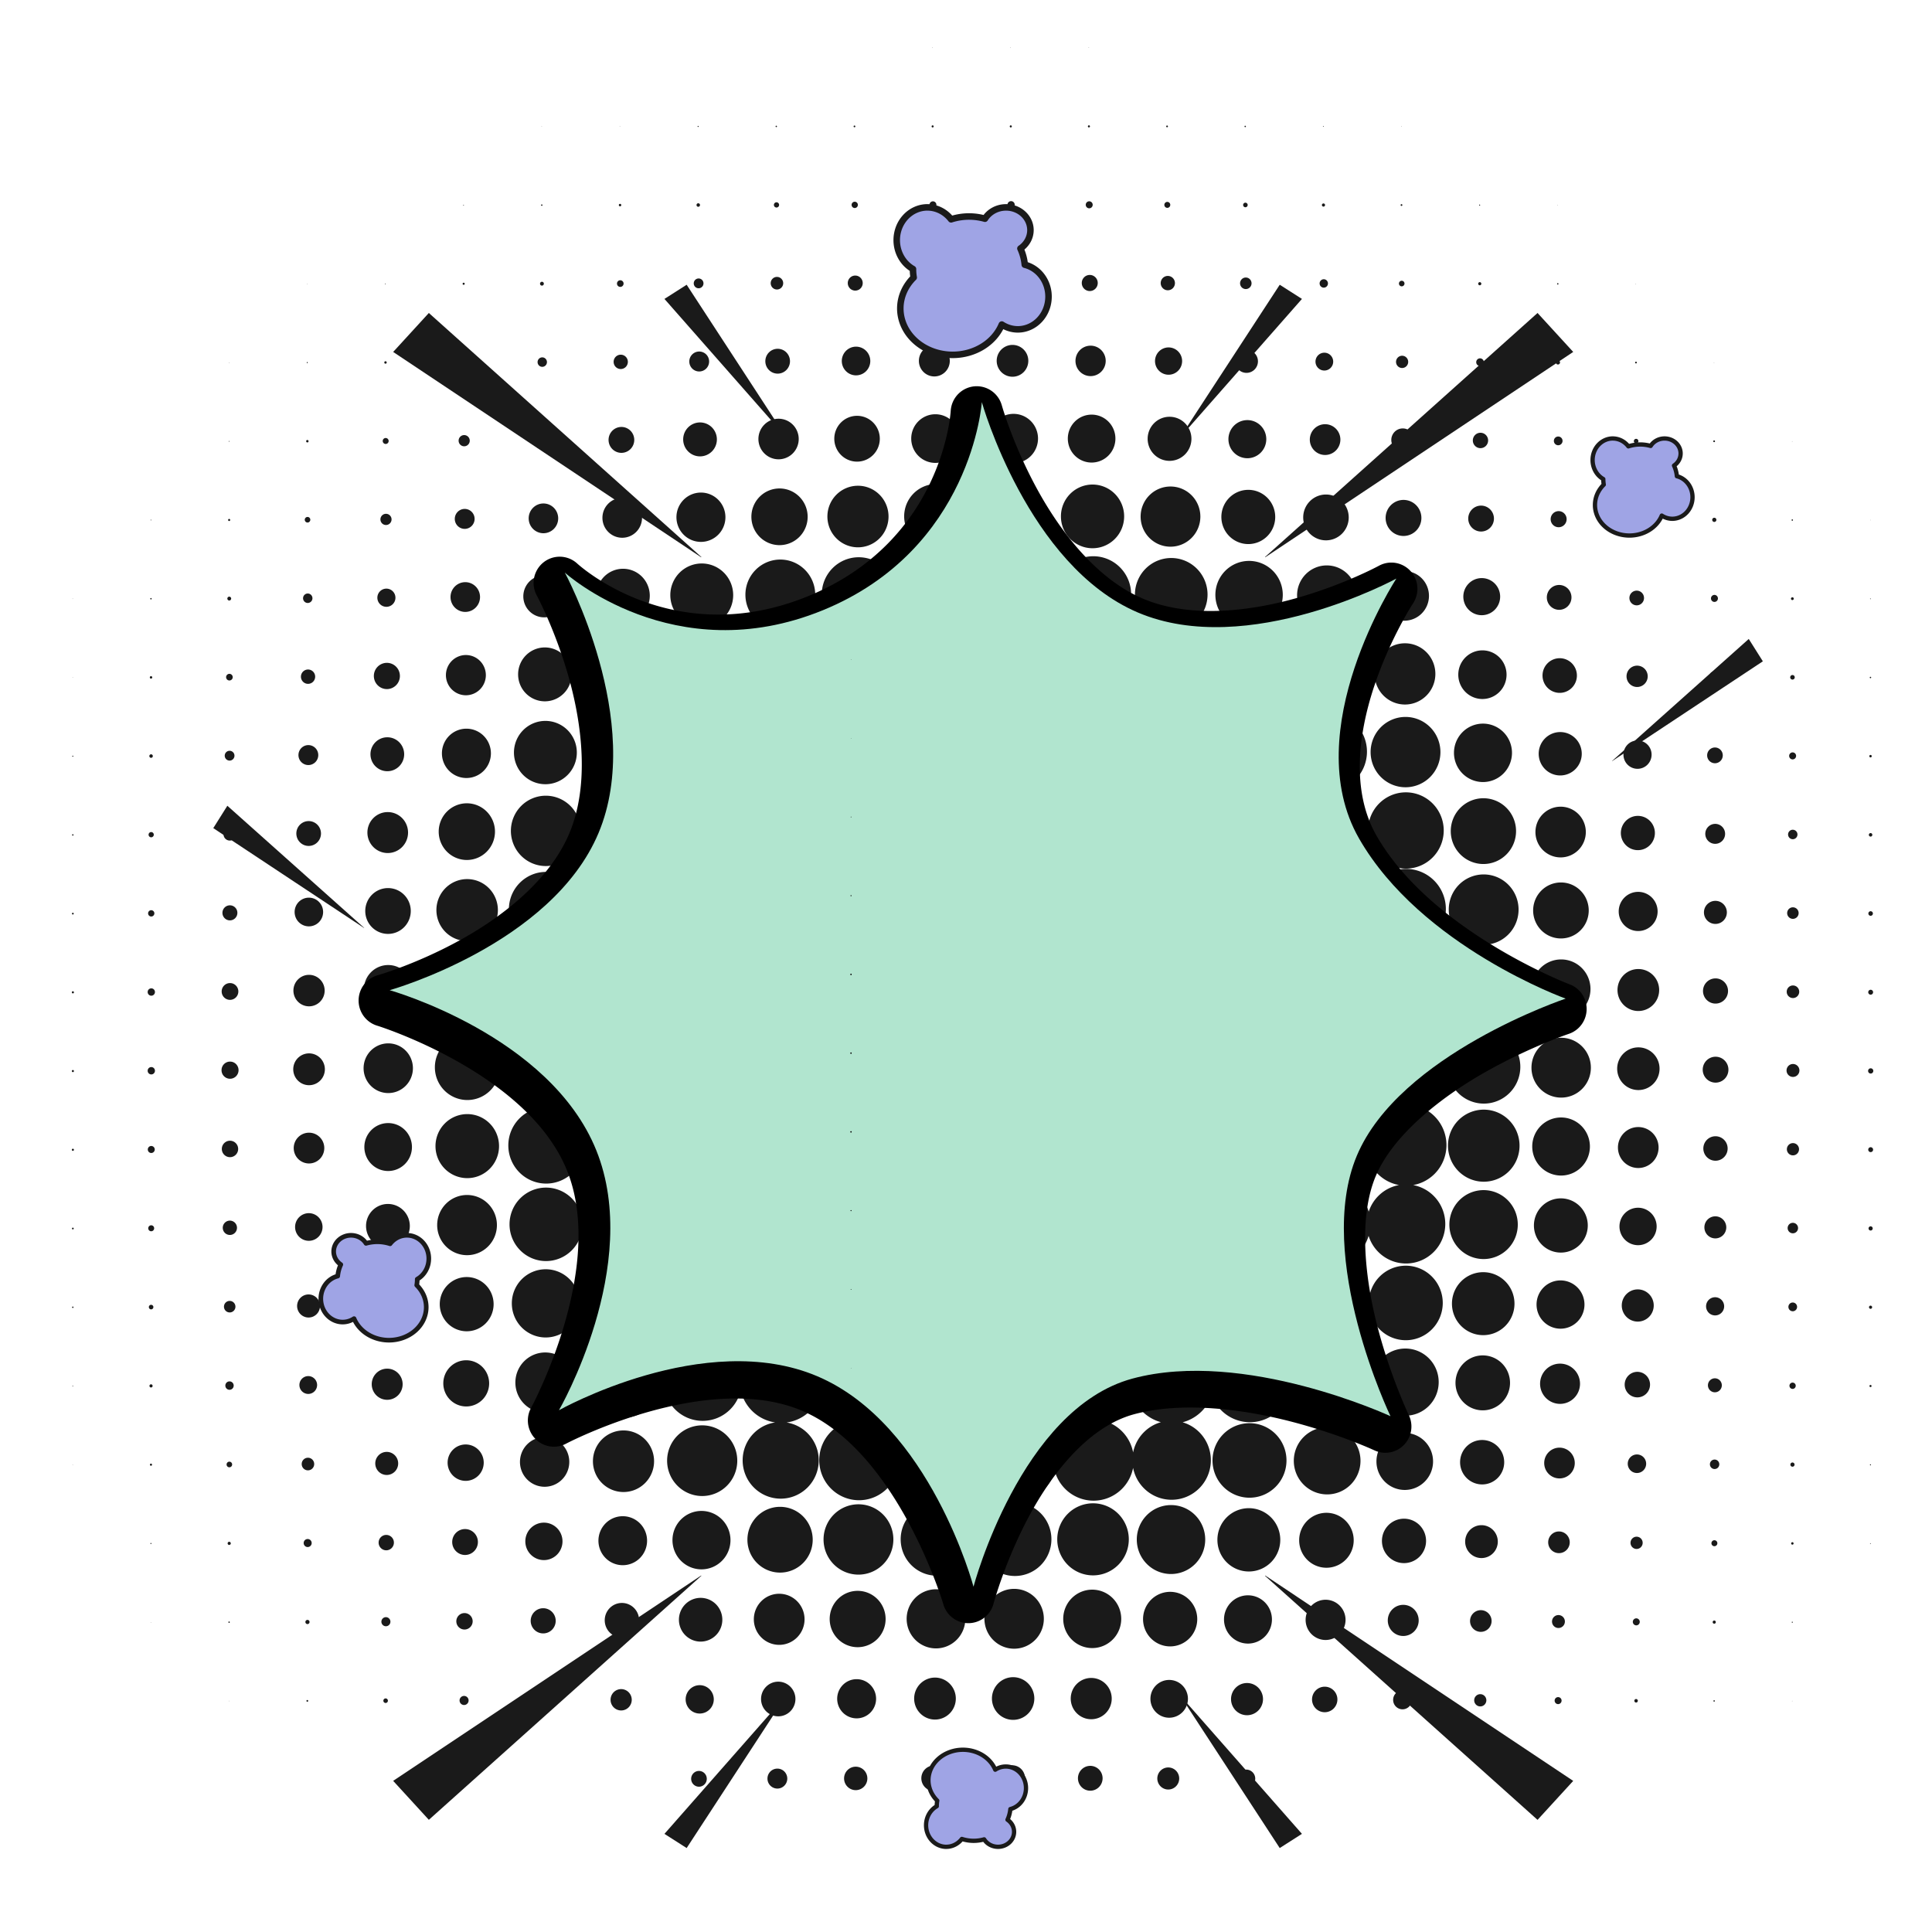 <?xml version="1.0" encoding="UTF-8" standalone="no"?>
<svg
   xmlns:dc="http://purl.org/dc/elements/1.1/"
   xmlns:cc="http://creativecommons.org/ns#"
   xmlns:rdf="http://www.w3.org/1999/02/22-rdf-syntax-ns#"
   xmlns:svg="http://www.w3.org/2000/svg"
   xmlns="http://www.w3.org/2000/svg"
   xmlns:sodipodi="http://sodipodi.sourceforge.net/DTD/sodipodi-0.dtd"
   xmlns:inkscape="http://www.inkscape.org/namespaces/inkscape"
   width="2000"
   height="2000"
   viewBox="0 0 529.167 529.167"
   version="1.1"
   id="svg1061"
   inkscape:version="1.0.1 (3bc2e813f5, 2020-09-07)"
   sodipodi:docname="POP ART 4.svg">
  <defs
     id="defs1055" />
  <sodipodi:namedview
     id="base"
     pagecolor="#ffffff"
     bordercolor="#666666"
     borderopacity="1.0"
     inkscape:pageopacity="0.0"
     inkscape:pageshadow="2"
     inkscape:zoom="0.24748737"
     inkscape:cx="400"
     inkscape:cy="560"
     inkscape:document-units="px"
     inkscape:current-layer="layer1"
     inkscape:document-rotation="0"
     showgrid="false"
     inkscape:pagecheckerboard="true"
     units="px"
     inkscape:window-width="1431"
     inkscape:window-height="1030"
     inkscape:window-x="192"
     inkscape:window-y="0"
     inkscape:window-maximized="0" />
  <g
     inkscape:label="Layer 1"
     inkscape:groupmode="layer"
     id="layer1">
    <g
       id="g1462"
       transform="matrix(9.324,0,0,9.324,-4986.269,1793.893)">
      <g
         id="g22047"
         transform="matrix(0.5,0,0,0.5,275.235,-219.557)">
        <path
           inkscape:connector-curvature="0"
           d="m 628.995,145.008 a 0.02,0.021 0 0 1 -0.021,0.021 0.02,0.021 0 0 1 -0.021,-0.021 0.02,0.021 0 0 1 0.021,-0.021 0.02,0.021 0 0 1 0.021,0.021 z m 0.012,-4.626 a 0.031,0.031 0 0 1 -0.03,0.031 0.031,0.031 0 0 1 -0.031,-0.031 0.031,0.031 0 0 1 0.031,-0.031 0.031,0.031 0 0 1 0.03,0.031 z m 0.034,-4.629 a 0.061,0.062 0 0 1 -0.061,0.062 0.061,0.062 0 0 1 -0.061,-0.062 0.061,0.062 0 0 1 0.061,-0.062 0.061,0.062 0 0 1 0.061,0.062 z m 0.034,-4.629 a 0.092,0.093 0 0 1 -0.092,0.093 0.092,0.093 0 0 1 -0.092,-0.093 0.092,0.093 0 0 1 0.092,-0.093 0.092,0.093 0 0 1 0.092,0.093 z m 0.034,-4.629 a 0.122,0.123 0 0 1 -0.122,0.123 0.122,0.123 0 0 1 -0.122,-0.123 0.122,0.123 0 0 1 0.122,-0.123 0.122,0.123 0 0 1 0.122,0.123 z m 0.023,-4.628 a 0.143,0.144 0 0 1 -0.143,0.144 0.143,0.144 0 0 1 -0.143,-0.144 0.143,0.144 0 0 1 0.143,-0.144 0.143,0.144 0 0 1 0.143,0.144 z m 0.012,-4.626 a 0.153,0.154 0 0 1 -0.153,0.154 0.153,0.154 0 0 1 -0.153,-0.154 0.153,0.154 0 0 1 0.153,-0.154 0.153,0.154 0 0 1 0.153,0.154 z m -0.012,-4.624 a 0.143,0.144 0 0 1 -0.143,0.144 0.143,0.144 0 0 1 -0.143,-0.144 0.143,0.144 0 0 1 0.143,-0.144 0.143,0.144 0 0 1 0.143,0.144 z m -0.012,-4.624 a 0.133,0.134 0 0 1 -0.133,0.134 0.133,0.134 0 0 1 -0.133,-0.134 0.133,0.134 0 0 1 0.133,-0.134 0.133,0.134 0 0 1 0.133,0.134 z m -0.034,-4.622 a 0.102,0.103 0 0 1 -0.102,0.103 0.102,0.103 0 0 1 -0.102,-0.103 0.102,0.103 0 0 1 0.102,-0.103 0.102,0.103 0 0 1 0.102,0.103 z m -0.034,-4.622 a 0.071,0.072 0 0 1 -0.071,0.072 0.071,0.072 0 0 1 -0.071,-0.072 0.071,0.072 0 0 1 0.071,-0.072 0.071,0.072 0 0 1 0.071,0.072 z m -0.034,-4.622 a 0.041,0.041 0 0 1 -0.041,0.041 0.041,0.041 0 0 1 -0.041,-0.041 0.041,0.041 0 0 1 0.041,-0.041 0.041,0.041 0 0 1 0.041,0.041 z m -0.023,-4.623 a 0.02,0.021 0 0 1 -0.021,0.021 0.02,0.021 0 0 1 -0.021,-0.021 0.02,0.021 0 0 1 0.021,-0.021 0.02,0.021 0 0 1 0.021,0.021 z m -0.012,-4.624 a 0.01,0.01 0 0 1 -0.009,0.01 0.01,0.01 0 0 1 -0.012,-0.01 0.01,0.01 0 0 1 0.012,-0.01 0.01,0.01 0 0 1 0.009,0.01 z m -4.592,69.379 a 0.01,0.01 0 0 1 -0.012,0.009 0.01,0.01 0 0 1 -0.012,-0.009 0.01,0.01 0 0 1 0.012,-0.009 0.01,0.01 0 0 1 0.012,0.009 z m 0.023,-4.628 a 0.031,0.031 0 0 1 -0.031,0.031 0.031,0.031 0 0 1 -0.03,-0.031 0.031,0.031 0 0 1 0.03,-0.031 0.031,0.031 0 0 1 0.031,0.031 z m 0.046,-4.63 a 0.071,0.072 0 0 1 -0.071,0.072 0.071,0.072 0 0 1 -0.071,-0.072 0.071,0.072 0 0 1 0.071,-0.072 0.071,0.072 0 0 1 0.071,0.072 z m 0.057,-4.631 a 0.122,0.123 0 0 1 -0.122,0.123 0.122,0.123 0 0 1 -0.122,-0.123 0.122,0.123 0 0 1 0.122,-0.123 0.122,0.123 0 0 1 0.122,0.123 z m 0.069,-4.632 a 0.184,0.185 0 0 1 -0.184,0.185 0.184,0.185 0 0 1 -0.184,-0.185 0.184,0.185 0 0 1 0.184,-0.185 0.184,0.185 0 0 1 0.184,0.185 z m 0.08,-4.634 a 0.255,0.257 0 0 1 -0.255,0.257 0.255,0.257 0 0 1 -0.255,-0.257 0.255,0.257 0 0 1 0.255,-0.257 0.255,0.257 0 0 1 0.255,0.257 z m 0.057,-4.631 a 0.306,0.308 0 0 1 -0.306,0.308 0.306,0.308 0 0 1 -0.306,-0.308 0.306,0.308 0 0 1 0.306,-0.308 0.306,0.308 0 0 1 0.306,0.308 z m 0.057,-4.631 a 0.357,0.36 0 0 1 -0.357,0.36 0.357,0.36 0 0 1 -0.357,-0.36 0.357,0.36 0 0 1 0.357,-0.36 0.357,0.36 0 0 1 0.357,0.36 z m 0.023,-4.628 a 0.378,0.38 0 0 1 -0.378,0.38 0.378,0.38 0 0 1 -0.378,-0.38 0.378,0.38 0 0 1 0.378,-0.38 0.378,0.38 0 0 1 0.378,0.38 z m -0.012,-4.624 a 0.367,0.37 0 0 1 -0.367,0.37 0.367,0.37 0 0 1 -0.367,-0.37 0.367,0.37 0 0 1 0.367,-0.37 0.367,0.37 0 0 1 0.367,0.37 z m -0.034,-4.622 a 0.337,0.339 0 0 1 -0.337,0.339 0.337,0.339 0 0 1 -0.337,-0.339 0.337,0.339 0 0 1 0.337,-0.339 0.337,0.339 0 0 1 0.337,0.339 z m -0.069,-4.618 a 0.275,0.278 0 0 1 -0.276,0.278 0.275,0.278 0 0 1 -0.275,-0.278 0.275,0.278 0 0 1 0.275,-0.278 0.275,0.278 0 0 1 0.276,0.278 z m -0.08,-4.617 a 0.204,0.206 0 0 1 -0.204,0.206 0.204,0.206 0 0 1 -0.204,-0.206 0.204,0.206 0 0 1 0.204,-0.206 0.204,0.206 0 0 1 0.204,0.206 z m -0.08,-4.617 a 0.133,0.134 0 0 1 -0.133,0.134 0.133,0.134 0 0 1 -0.133,-0.134 0.133,0.134 0 0 1 0.133,-0.134 0.133,0.134 0 0 1 0.133,0.134 z m -0.057,-4.619 a 0.082,0.082 0 0 1 -0.082,0.082 0.082,0.082 0 0 1 -0.082,-0.082 0.082,0.082 0 0 1 0.082,-0.082 0.082,0.082 0 0 1 0.082,0.082 z m -0.046,-4.62 a 0.041,0.041 0 0 1 -0.041,0.041 0.041,0.041 0 0 1 -0.041,-0.041 0.041,0.041 0 0 1 0.041,-0.041 0.041,0.041 0 0 1 0.041,0.041 z m -0.034,-4.622 a 0.01,0.01 0 0 1 -0.012,0.01 0.01,0.01 0 0 1 -0.012,-0.01 0.01,0.01 0 0 1 0.012,-0.01 0.01,0.01 0 0 1 0.012,0.01 z m -4.557,74 a 0.041,0.041 0 0 1 -0.041,0.041 0.041,0.041 0 0 1 -0.041,-0.041 0.041,0.041 0 0 1 0.041,-0.041 0.041,0.041 0 0 1 0.041,0.041 z m 0.057,-4.631 a 0.092,0.093 0 0 1 -0.092,0.093 0.092,0.093 0 0 1 -0.092,-0.093 0.092,0.093 0 0 1 0.092,-0.093 0.092,0.093 0 0 1 0.092,0.093 z m 0.091,-4.635 a 0.173,0.175 0 0 1 -0.174,0.175 0.173,0.175 0 0 1 -0.174,-0.175 0.173,0.175 0 0 1 0.174,-0.175 0.173,0.175 0 0 1 0.174,0.175 z m 0.114,-4.637 a 0.275,0.278 0 0 1 -0.276,0.278 0.275,0.278 0 0 1 -0.276,-0.278 0.275,0.278 0 0 1 0.276,-0.278 0.275,0.278 0 0 1 0.276,0.278 z m 0.148,-4.641 a 0.408,0.411 0 0 1 -0.408,0.411 0.408,0.411 0 0 1 -0.408,-0.411 0.408,0.411 0 0 1 0.408,-0.411 0.408,0.411 0 0 1 0.408,0.411 z m 0.137,-4.64 a 0.531,0.534 0 0 1 -0.531,0.534 0.531,0.534 0 0 1 -0.531,-0.534 0.531,0.534 0 0 1 0.531,-0.534 0.531,0.534 0 0 1 0.531,0.534 z m 0.125,-4.639 a 0.643,0.648 0 0 1 -0.643,0.648 0.643,0.648 0 0 1 -0.643,-0.648 0.643,0.648 0 0 1 0.643,-0.648 0.643,0.648 0 0 1 0.643,0.648 z m 0.08,-4.634 a 0.714,0.719 0 0 1 -0.714,0.719 0.714,0.719 0 0 1 -0.714,-0.719 0.714,0.719 0 0 1 0.714,-0.719 0.714,0.719 0 0 1 0.714,0.719 z m 0.046,-4.63 a 0.755,0.761 0 0 1 -0.755,0.761 0.755,0.761 0 0 1 -0.755,-0.761 0.755,0.761 0 0 1 0.755,-0.761 0.755,0.761 0 0 1 0.755,0.761 z m -0.023,-4.623 a 0.735,0.74 0 0 1 -0.735,0.74 0.735,0.74 0 0 1 -0.735,-0.74 0.735,0.74 0 0 1 0.735,-0.74 0.735,0.74 0 0 1 0.735,0.74 z m -0.069,-4.618 a 0.673,0.678 0 0 1 -0.673,0.678 0.673,0.678 0 0 1 -0.673,-0.678 0.673,0.678 0 0 1 0.673,-0.678 0.673,0.678 0 0 1 0.673,0.678 z m -0.103,-4.614 a 0.582,0.586 0 0 1 -0.582,0.586 0.582,0.586 0 0 1 -0.582,-0.586 0.582,0.586 0 0 1 0.582,-0.586 0.582,0.586 0 0 1 0.582,0.586 z m -0.137,-4.611 a 0.459,0.463 0 0 1 -0.459,0.463 0.459,0.463 0 0 1 -0.459,-0.463 0.459,0.463 0 0 1 0.459,-0.463 0.459,0.463 0 0 1 0.459,0.463 z m -0.148,-4.61 a 0.327,0.329 0 0 1 -0.327,0.329 0.327,0.329 0 0 1 -0.327,-0.329 0.327,0.329 0 0 1 0.327,-0.329 0.327,0.329 0 0 1 0.327,0.329 z m -0.137,-4.611 a 0.204,0.206 0 0 1 -0.204,0.206 0.204,0.206 0 0 1 -0.204,-0.206 0.204,0.206 0 0 1 0.204,-0.206 0.204,0.206 0 0 1 0.204,0.206 z m -0.091,-4.616 a 0.122,0.123 0 0 1 -0.122,0.123 0.122,0.123 0 0 1 -0.122,-0.123 0.122,0.123 0 0 1 0.122,-0.123 0.122,0.123 0 0 1 0.122,0.123 z m -0.08,-4.617 a 0.051,0.051 0 0 1 -0.051,0.051 0.051,0.051 0 0 1 -0.051,-0.051 0.051,0.051 0 0 1 0.051,-0.051 0.051,0.051 0 0 1 0.051,0.051 z m -0.046,-4.62 a 0.01,0.01 0 0 1 -0.009,0.01 0.01,0.01 0 0 1 -0.012,-0.01 0.01,0.01 0 0 1 0.012,-0.01 0.01,0.01 0 0 1 0.009,0.01 z m -4.489,78.618 a 0.102,0.103 0 0 1 -0.102,0.103 0.102,0.103 0 0 1 -0.102,-0.103 0.102,0.103 0 0 1 0.102,-0.103 0.102,0.103 0 0 1 0.102,0.103 z m 0.114,-4.637 a 0.204,0.206 0 0 1 -0.204,0.206 0.204,0.206 0 0 1 -0.204,-0.206 0.204,0.206 0 0 1 0.204,-0.206 0.204,0.206 0 0 1 0.204,0.206 z m 0.171,-4.643 a 0.357,0.36 0 0 1 -0.357,0.36 0.357,0.36 0 0 1 -0.357,-0.36 0.357,0.36 0 0 1 0.357,-0.36 0.357,0.36 0 0 1 0.357,0.36 z m 0.205,-4.647 a 0.541,0.545 0 0 1 -0.541,0.545 0.541,0.545 0 0 1 -0.541,-0.545 0.541,0.545 0 0 1 0.541,-0.545 0.541,0.545 0 0 1 0.541,0.545 z m 0.228,-4.649 a 0.745,0.75 0 0 1 -0.745,0.75 0.745,0.75 0 0 1 -0.745,-0.75 0.745,0.75 0 0 1 0.745,-0.75 0.745,0.75 0 0 1 0.745,0.75 z m 0.217,-4.648 a 0.939,0.946 0 0 1 -0.939,0.946 0.939,0.946 0 0 1 -0.939,-0.946 0.939,0.946 0 0 1 0.939,-0.946 0.939,0.946 0 0 1 0.939,0.946 z m 0.171,-4.643 a 1.092,1.1 0 0 1 -1.092,1.1 1.092,1.1 0 0 1 -1.092,-1.1 1.092,1.1 0 0 1 1.092,-1.1 1.092,1.1 0 0 1 1.092,1.1 z m 0.114,-4.637 a 1.194,1.203 0 0 1 -1.194,1.203 1.194,1.203 0 0 1 -1.194,-1.203 1.194,1.203 0 0 1 1.194,-1.203 1.194,1.203 0 0 1 1.194,1.203 z m 0.057,-4.631 a 1.245,1.254 0 0 1 -1.245,1.254 1.245,1.254 0 0 1 -1.245,-1.254 1.245,1.254 0 0 1 1.245,-1.254 1.245,1.254 0 0 1 1.245,1.254 z m -0.023,-4.623 a 1.224,1.233 0 0 1 -1.224,1.233 1.224,1.233 0 0 1 -1.224,-1.233 1.224,1.233 0 0 1 1.224,-1.233 1.224,1.233 0 0 1 1.224,1.233 z m -0.091,-4.616 a 1.143,1.151 0 0 1 -1.143,1.151 1.143,1.151 0 0 1 -1.143,-1.151 1.143,1.151 0 0 1 1.143,-1.151 1.143,1.151 0 0 1 1.143,1.151 z m -0.16,-4.608 a 1,1.007 0 0 1 -1,1.007 1,1.007 0 0 1 -1,-1.007 1,1.007 0 0 1 1,-1.007 1,1.007 0 0 1 1,1.007 z m -0.194,-4.605 a 0.826,0.833 0 0 1 -0.826,0.833 0.826,0.833 0 0 1 -0.827,-0.833 0.826,0.833 0 0 1 0.827,-0.833 0.826,0.833 0 0 1 0.826,0.833 z m -0.228,-4.601 a 0.622,0.627 0 0 1 -0.622,0.627 0.622,0.627 0 0 1 -0.622,-0.627 0.622,0.627 0 0 1 0.622,-0.627 0.622,0.627 0 0 1 0.622,0.627 z m -0.217,-4.602 a 0.429,0.432 0 0 1 -0.429,0.432 0.429,0.432 0 0 1 -0.429,-0.432 0.429,0.432 0 0 1 0.429,-0.432 0.429,0.432 0 0 1 0.429,0.432 z m -0.194,-4.605 a 0.255,0.257 0 0 1 -0.255,0.257 0.255,0.257 0 0 1 -0.255,-0.257 0.255,0.257 0 0 1 0.255,-0.257 0.255,0.257 0 0 1 0.255,0.257 z m -0.137,-4.611 a 0.133,0.134 0 0 1 -0.133,0.134 0.133,0.134 0 0 1 -0.133,-0.134 0.133,0.134 0 0 1 0.133,-0.134 0.133,0.134 0 0 1 0.133,0.134 z m -0.091,-4.616 a 0.051,0.051 0 0 1 -0.051,0.051 0.051,0.051 0 0 1 -0.051,-0.051 0.051,0.051 0 0 1 0.051,-0.051 0.051,0.051 0 0 1 0.051,0.051 z m -0.046,-4.62 a 0.01,0.01 0 0 1 -0.012,0.01 0.01,0.01 0 0 1 -0.012,-0.01 0.01,0.01 0 0 1 0.012,-0.01 0.01,0.01 0 0 1 0.012,0.01 z m -4.375,83.232 a 0.204,0.206 0 0 1 -0.204,0.206 0.204,0.206 0 0 1 -0.204,-0.206 0.204,0.206 0 0 1 0.204,-0.206 0.204,0.206 0 0 1 0.204,0.206 z m 0.194,-4.646 a 0.378,0.38 0 0 1 -0.378,0.38 0.378,0.38 0 0 1 -0.378,-0.38 0.378,0.38 0 0 1 0.378,-0.38 0.378,0.38 0 0 1 0.378,0.38 z m 0.285,-4.655 a 0.633,0.637 0 0 1 -0.633,0.637 0.633,0.637 0 0 1 -0.633,-0.637 0.633,0.637 0 0 1 0.633,-0.637 0.633,0.637 0 0 1 0.633,0.637 z m 0.296,-4.657 a 0.898,0.904 0 0 1 -0.898,0.904 0.898,0.904 0 0 1 -0.898,-0.904 0.898,0.904 0 0 1 0.898,-0.904 0.898,0.904 0 0 1 0.898,0.904 z m 0.308,-4.658 a 1.173,1.182 0 0 1 -1.173,1.182 1.173,1.182 0 0 1 -1.173,-1.182 1.173,1.182 0 0 1 1.173,-1.182 1.173,1.182 0 0 1 1.173,1.182 z m 0.262,-4.653 a 1.408,1.418 0 0 1 -1.408,1.418 1.408,1.418 0 0 1 -1.408,-1.418 1.408,1.418 0 0 1 1.408,-1.418 1.408,1.418 0 0 1 1.408,1.418 z m 0.194,-4.646 a 1.582,1.593 0 0 1 -1.582,1.593 1.582,1.593 0 0 1 -1.582,-1.593 1.582,1.593 0 0 1 1.582,-1.593 1.582,1.593 0 0 1 1.582,1.593 z m 0.125,-4.639 a 1.694,1.706 0 0 1 -1.694,1.706 1.694,1.706 0 0 1 -1.694,-1.706 1.694,1.706 0 0 1 1.694,-1.706 1.694,1.706 0 0 1 1.694,1.706 z m 0.057,-4.631 a 1.745,1.758 0 0 1 -1.745,1.758 1.745,1.758 0 0 1 -1.745,-1.758 1.745,1.758 0 0 1 1.745,-1.758 1.745,1.758 0 0 1 1.745,1.758 z m -0.023,-4.623 a 1.724,1.737 0 0 1 -1.724,1.737 1.724,1.737 0 0 1 -1.724,-1.737 1.724,1.737 0 0 1 1.724,-1.737 1.724,1.737 0 0 1 1.724,1.737 z m -0.103,-4.614 a 1.633,1.645 0 0 1 -1.633,1.645 1.633,1.645 0 0 1 -1.633,-1.645 1.633,1.645 0 0 1 1.633,-1.645 1.633,1.645 0 0 1 1.633,1.645 z m -0.171,-4.607 a 1.48,1.49 0 0 1 -1.48,1.49 1.48,1.49 0 0 1 -1.48,-1.49 1.48,1.49 0 0 1 1.48,-1.49 1.48,1.49 0 0 1 1.48,1.49 z m -0.239,-4.6 a 1.265,1.275 0 0 1 -1.265,1.275 1.265,1.275 0 0 1 -1.265,-1.275 1.265,1.275 0 0 1 1.265,-1.274 1.265,1.275 0 0 1 1.265,1.274 z m -0.285,-4.595 a 1.01,1.018 0 0 1 -1.01,1.018 1.01,1.018 0 0 1 -1.01,-1.018 1.01,1.018 0 0 1 1.01,-1.018 1.01,1.018 0 0 1 1.01,1.018 z m -0.319,-4.591 a 0.724,0.73 0 0 1 -0.724,0.73 0.724,0.73 0 0 1 -0.724,-0.73 0.724,0.73 0 0 1 0.724,-0.73 0.724,0.73 0 0 1 0.724,0.73 z m -0.285,-4.595 a 0.469,0.473 0 0 1 -0.469,0.473 0.469,0.473 0 0 1 -0.469,-0.473 0.469,0.473 0 0 1 0.469,-0.473 0.469,0.473 0 0 1 0.469,0.473 z m -0.239,-4.6 a 0.255,0.257 0 0 1 -0.255,0.257 0.255,0.257 0 0 1 -0.255,-0.257 0.255,0.257 0 0 1 0.255,-0.257 0.255,0.257 0 0 1 0.255,0.257 z m -0.148,-4.61 a 0.122,0.123 0 0 1 -0.122,0.123 0.122,0.123 0 0 1 -0.122,-0.123 0.122,0.123 0 0 1 0.122,-0.123 0.122,0.123 0 0 1 0.122,0.123 z m -0.091,-4.616 a 0.041,0.041 0 0 1 -0.041,0.041 0.041,0.041 0 0 1 -0.041,-0.041 0.041,0.041 0 0 1 0.041,-0.041 0.041,0.041 0 0 1 0.041,0.041 z m -0.034,-4.622 a 0.01,0.01 0 0 1 -0.009,0.01 0.01,0.01 0 0 1 -0.012,-0.01 0.01,0.01 0 0 1 0.012,-0.01 0.01,0.01 0 0 1 0.009,0.01 z m -4.204,87.839 a 0.357,0.36 0 0 1 -0.357,0.36 0.357,0.36 0 0 1 -0.357,-0.36 0.357,0.36 0 0 1 0.357,-0.36 0.357,0.36 0 0 1 0.357,0.36 z m 0.308,-4.658 a 0.633,0.637 0 0 1 -0.633,0.637 0.633,0.637 0 0 1 -0.633,-0.637 0.633,0.637 0 0 1 0.633,-0.637 0.633,0.637 0 0 1 0.633,0.637 z m 0.365,-4.664 a 0.959,0.966 0 0 1 -0.959,0.966 0.959,0.966 0 0 1 -0.959,-0.966 0.959,0.966 0 0 1 0.959,-0.966 0.959,0.966 0 0 1 0.959,0.966 z m 0.376,-4.665 a 1.296,1.305 0 0 1 -1.296,1.305 1.296,1.305 0 0 1 -1.296,-1.305 1.296,1.305 0 0 1 1.296,-1.305 1.296,1.305 0 0 1 1.296,1.305 z m 0.342,-4.662 a 1.602,1.614 0 0 1 -1.602,1.614 1.602,1.614 0 0 1 -1.602,-1.614 1.602,1.614 0 0 1 1.602,-1.614 1.602,1.614 0 0 1 1.602,1.614 z m 0.262,-4.653 a 1.837,1.85 0 0 1 -1.837,1.85 1.837,1.85 0 0 1 -1.837,-1.85 1.837,1.85 0 0 1 1.837,-1.85 1.837,1.85 0 0 1 1.837,1.85 z m 0.194,-4.646 a 2.01,2.025 0 0 1 -2.01,2.025 2.01,2.025 0 0 1 -2.01,-2.025 2.01,2.025 0 0 1 2.01,-2.025 2.01,2.025 0 0 1 2.01,2.025 z m 0.103,-4.636 a 2.102,2.117 0 0 1 -2.102,2.117 2.102,2.117 0 0 1 -2.102,-2.117 2.102,2.117 0 0 1 2.102,-2.117 2.102,2.117 0 0 1 2.102,2.117 z m 0.046,-4.63 a 2.143,2.158 0 0 1 -2.143,2.158 2.143,2.158 0 0 1 -2.143,-2.158 2.143,2.158 0 0 1 2.143,-2.158 2.143,2.158 0 0 1 2.143,2.158 z m -0.023,-4.623 a 2.122,2.138 0 0 1 -2.122,2.138 2.122,2.138 0 0 1 -2.122,-2.138 2.122,2.138 0 0 1 2.122,-2.138 2.122,2.138 0 0 1 2.122,2.138 z m -0.08,-4.617 a 2.051,2.066 0 0 1 -2.051,2.066 2.051,2.066 0 0 1 -2.051,-2.066 2.051,2.066 0 0 1 2.051,-2.066 2.051,2.066 0 0 1 2.051,2.066 z m -0.148,-4.61 a 1.918,1.932 0 0 1 -1.918,1.932 1.918,1.932 0 0 1 -1.918,-1.932 1.918,1.932 0 0 1 1.918,-1.932 1.918,1.932 0 0 1 1.918,1.932 z m -0.239,-4.6 a 1.704,1.716 0 0 1 -1.704,1.716 1.704,1.716 0 0 1 -1.704,-1.716 1.704,1.716 0 0 1 1.704,-1.716 1.704,1.716 0 0 1 1.704,1.716 z m -0.319,-4.591 a 1.418,1.429 0 0 1 -1.418,1.429 1.418,1.429 0 0 1 -1.418,-1.429 1.418,1.429 0 0 1 1.418,-1.429 1.418,1.429 0 0 1 1.418,1.429 z m -0.376,-4.585 a 1.082,1.09 0 0 1 -1.082,1.09 1.082,1.09 0 0 1 -1.082,-1.09 1.082,1.09 0 0 1 1.082,-1.09 1.082,1.09 0 0 1 1.082,1.09 z m -0.365,-4.587 a 0.755,0.761 0 0 1 -0.755,0.761 0.755,0.761 0 0 1 -0.755,-0.761 0.755,0.761 0 0 1 0.755,-0.761 0.755,0.761 0 0 1 0.755,0.761 z m -0.342,-4.589 a 0.449,0.452 0 0 1 -0.449,0.452 0.449,0.452 0 0 1 -0.449,-0.452 0.449,0.452 0 0 1 0.449,-0.452 0.449,0.452 0 0 1 0.449,0.452 z m -0.251,-4.599 a 0.224,0.226 0 0 1 -0.224,0.226 0.224,0.226 0 0 1 -0.224,-0.226 0.224,0.226 0 0 1 0.224,-0.226 0.224,0.226 0 0 1 0.224,0.226 z m -0.148,-4.61 a 0.092,0.093 0 0 1 -0.092,0.093 0.092,0.093 0 0 1 -0.092,-0.093 0.092,0.093 0 0 1 0.092,-0.092 0.092,0.093 0 0 1 0.092,0.092 z m -0.069,-4.618 a 0.031,0.031 0 0 1 -0.031,0.031 0.031,0.031 0 0 1 -0.03,-0.031 0.031,0.031 0 0 1 0.03,-0.031 0.031,0.031 0 0 1 0.031,0.031 z m -4.01,87.818 a 0.551,0.555 0 0 1 -0.551,0.555 0.551,0.555 0 0 1 -0.551,-0.555 0.551,0.555 0 0 1 0.551,-0.555 0.551,0.555 0 0 1 0.551,0.555 z m 0.399,-4.668 a 0.908,0.915 0 0 1 -0.908,0.915 0.908,0.915 0 0 1 -0.908,-0.915 0.908,0.915 0 0 1 0.908,-0.915 0.908,0.915 0 0 1 0.908,0.915 z m 0.433,-4.671 a 1.296,1.305 0 0 1 -1.296,1.305 1.296,1.305 0 0 1 -1.296,-1.305 1.296,1.305 0 0 1 1.296,-1.305 1.296,1.305 0 0 1 1.296,1.305 z m 0.411,-4.669 a 1.663,1.675 0 0 1 -1.663,1.675 1.663,1.675 0 0 1 -1.663,-1.675 1.663,1.675 0 0 1 1.663,-1.675 1.663,1.675 0 0 1 1.663,1.675 z m 0.331,-4.66 a 1.959,1.973 0 0 1 -1.959,1.973 1.959,1.973 0 0 1 -1.959,-1.973 1.959,1.973 0 0 1 1.959,-1.973 1.959,1.973 0 0 1 1.959,1.973 z m 0.239,-4.651 a 2.173,2.189 0 0 1 -2.173,2.189 2.173,2.189 0 0 1 -2.173,-2.189 2.173,2.189 0 0 1 2.173,-2.189 2.173,2.189 0 0 1 2.173,2.189 z m 0.148,-4.641 a 2.306,2.323 0 0 1 -2.306,2.323 2.306,2.323 0 0 1 -2.306,-2.323 2.306,2.323 0 0 1 2.306,-2.323 2.306,2.323 0 0 1 2.306,2.323 z m 0.069,-4.633 a 2.367,2.385 0 0 1 -2.367,2.385 2.367,2.385 0 0 1 -2.367,-2.385 2.367,2.385 0 0 1 2.367,-2.385 2.367,2.385 0 0 1 2.367,2.385 z m 0.034,-4.629 a 2.398,2.415 0 0 1 -2.398,2.415 2.398,2.415 0 0 1 -2.398,-2.415 2.398,2.415 0 0 1 2.398,-2.415 2.398,2.415 0 0 1 2.398,2.415 z m -0.012,-4.624 a 2.388,2.405 0 0 1 -2.388,2.405 2.388,2.405 0 0 1 -2.388,-2.405 2.388,2.405 0 0 1 2.388,-2.405 2.388,2.405 0 0 1 2.388,2.405 z m -0.057,-4.619 a 2.337,2.354 0 0 1 -2.337,2.354 2.337,2.354 0 0 1 -2.337,-2.354 2.337,2.354 0 0 1 2.337,-2.354 2.337,2.354 0 0 1 2.337,2.354 z m -0.125,-4.612 a 2.224,2.241 0 0 1 -2.224,2.241 2.224,2.241 0 0 1 -2.224,-2.241 2.224,2.241 0 0 1 2.224,-2.241 2.224,2.241 0 0 1 2.224,2.241 z m -0.194,-4.605 a 2.051,2.066 0 0 1 -2.051,2.066 2.051,2.066 0 0 1 -2.051,-2.066 2.051,2.066 0 0 1 2.051,-2.066 2.051,2.066 0 0 1 2.051,2.066 z m -0.297,-4.594 a 1.786,1.799 0 0 1 -1.786,1.799 1.786,1.799 0 0 1 -1.786,-1.799 1.786,1.799 0 0 1 1.786,-1.799 1.786,1.799 0 0 1 1.786,1.799 z m -0.376,-4.585 a 1.449,1.46 0 0 1 -1.449,1.46 1.449,1.46 0 0 1 -1.449,-1.46 1.449,1.46 0 0 1 1.449,-1.459 1.449,1.46 0 0 1 1.449,1.459 z m -0.445,-4.578 a 1.051,1.059 0 0 1 -1.051,1.059 1.051,1.059 0 0 1 -1.051,-1.059 1.051,1.059 0 0 1 1.051,-1.059 1.051,1.059 0 0 1 1.051,1.059 z m -0.422,-4.581 a 0.673,0.678 0 0 1 -0.673,0.678 0.673,0.678 0 0 1 -0.673,-0.678 0.673,0.678 0 0 1 0.673,-0.678 0.673,0.678 0 0 1 0.673,0.678 z m -0.354,-4.588 a 0.357,0.36 0 0 1 -0.357,0.36 0.357,0.36 0 0 1 -0.357,-0.36 0.357,0.36 0 0 1 0.357,-0.36 0.357,0.36 0 0 1 0.357,0.36 z m -0.217,-4.602 a 0.163,0.164 0 0 1 -0.163,0.164 0.163,0.164 0 0 1 -0.163,-0.164 0.163,0.164 0 0 1 0.163,-0.164 0.163,0.164 0 0 1 0.163,0.164 z m -0.125,-4.612 a 0.051,0.051 0 0 1 -0.051,0.051 0.051,0.051 0 0 1 -0.051,-0.051 0.051,0.051 0 0 1 0.051,-0.051 0.051,0.051 0 0 1 0.051,0.051 z m -0.046,-4.62 a 0.01,0.01 0 0 1 -0.012,0.01 0.01,0.01 0 0 1 -0.012,-0.01 0.01,0.01 0 0 1 0.012,-0.01 0.01,0.01 0 0 1 0.012,0.01 z m -3.771,92.418 a 0.745,0.75 0 0 1 -0.745,0.75 0.745,0.75 0 0 1 -0.745,-0.75 0.745,0.75 0 0 1 0.745,-0.75 0.745,0.75 0 0 1 0.745,0.75 z m 0.479,-4.676 a 1.173,1.182 0 0 1 -1.173,1.182 1.173,1.182 0 0 1 -1.173,-1.182 1.173,1.182 0 0 1 1.173,-1.182 1.173,1.182 0 0 1 1.173,1.182 z m 0.479,-4.676 a 1.602,1.614 0 0 1 -1.602,1.614 1.602,1.614 0 0 1 -1.602,-1.614 1.602,1.614 0 0 1 1.602,-1.614 1.602,1.614 0 0 1 1.602,1.614 z m 0.399,-4.668 a 1.959,1.973 0 0 1 -1.959,1.973 1.959,1.973 0 0 1 -1.959,-1.973 1.959,1.973 0 0 1 1.959,-1.973 1.959,1.973 0 0 1 1.959,1.973 z m 0.296,-4.657 a 2.224,2.241 0 0 1 -2.224,2.241 2.224,2.241 0 0 1 -2.224,-2.241 2.224,2.241 0 0 1 2.224,-2.241 2.224,2.241 0 0 1 2.224,2.241 z m 0.183,-4.645 a 2.388,2.405 0 0 1 -2.388,2.405 2.388,2.405 0 0 1 -2.388,-2.405 2.388,2.405 0 0 1 2.388,-2.405 2.388,2.405 0 0 1 2.388,2.405 z m 0.103,-4.636 a 2.479,2.498 0 0 1 -2.479,2.498 2.479,2.498 0 0 1 -2.479,-2.498 2.479,2.498 0 0 1 2.479,-2.498 2.479,2.498 0 0 1 2.479,2.498 z m 0.046,-4.63 a 2.52,2.539 0 0 1 -2.52,2.539 2.52,2.539 0 0 1 -2.52,-2.539 2.52,2.539 0 0 1 2.52,-2.539 2.52,2.539 0 0 1 2.52,2.539 z m 0.012,-4.626 a 2.531,2.549 0 0 1 -2.531,2.549 2.531,2.549 0 0 1 -2.531,-2.549 2.531,2.549 0 0 1 2.531,-2.549 2.531,2.549 0 0 1 2.531,2.549 z m 0,-4.625 a 2.531,2.549 0 0 1 -2.531,2.549 2.531,2.549 0 0 1 -2.531,-2.549 2.531,2.549 0 0 1 2.531,-2.549 2.531,2.549 0 0 1 2.531,2.549 z m -0.034,-4.622 a 2.5,2.518 0 0 1 -2.5,2.518 2.5,2.518 0 0 1 -2.5,-2.518 2.5,2.518 0 0 1 2.5,-2.518 2.5,2.518 0 0 1 2.5,2.518 z m -0.08,-4.617 a 2.428,2.446 0 0 1 -2.428,2.446 2.428,2.446 0 0 1 -2.428,-2.446 2.428,2.446 0 0 1 2.428,-2.446 2.428,2.446 0 0 1 2.428,2.446 z M 599.396,98.486 a 2.296,2.313 0 0 1 -2.296,2.313 2.296,2.313 0 0 1 -2.296,-2.313 2.296,2.313 0 0 1 2.296,-2.313 2.296,2.313 0 0 1 2.296,2.313 z m -0.251,-4.599 a 2.071,2.087 0 0 1 -2.071,2.087 2.071,2.087 0 0 1 -2.071,-2.087 2.071,2.087 0 0 1 2.071,-2.086 2.071,2.087 0 0 1 2.071,2.086 z m -0.365,-4.587 a 1.745,1.758 0 0 1 -1.745,1.758 1.745,1.758 0 0 1 -1.745,-1.758 1.745,1.758 0 0 1 1.745,-1.758 1.745,1.758 0 0 1 1.745,1.758 z m -0.456,-4.577 a 1.337,1.346 0 0 1 -1.337,1.346 1.337,1.346 0 0 1 -1.337,-1.346 1.337,1.346 0 0 1 1.337,-1.346 1.337,1.346 0 0 1 1.337,1.346 z m -0.49,-4.573 a 0.898,0.904 0 0 1 -0.898,0.904 0.898,0.904 0 0 1 -0.898,-0.904 0.898,0.904 0 0 1 0.898,-0.904 0.898,0.904 0 0 1 0.898,0.904 z m -0.422,-4.581 a 0.52,0.524 0 0 1 -0.52,0.524 0.52,0.524 0 0 1 -0.52,-0.524 0.52,0.524 0 0 1 0.52,-0.524 0.52,0.524 0 0 1 0.52,0.524 z m -0.308,-4.593 a 0.245,0.247 0 0 1 -0.245,0.247 0.245,0.247 0 0 1 -0.245,-0.247 0.245,0.247 0 0 1 0.245,-0.247 0.245,0.247 0 0 1 0.245,0.247 z m -0.171,-4.607 a 0.092,0.093 0 0 1 -0.092,0.093 0.092,0.093 0 0 1 -0.092,-0.093 0.092,0.093 0 0 1 0.092,-0.092 0.092,0.093 0 0 1 0.092,0.092 z m -0.08,-4.617 a 0.02,0.021 0 0 1 -0.021,0.021 0.02,0.021 0 0 1 -0.021,-0.021 0.02,0.021 0 0 1 0.021,-0.021 0.02,0.021 0 0 1 0.021,0.021 z m -4.021,97.07 a 0.531,0.534 0 0 1 -0.531,0.534 0.531,0.534 0 0 1 -0.531,-0.534 0.531,0.534 0 0 1 0.531,-0.534 0.531,0.534 0 0 1 0.531,0.534 z m 0.456,-4.674 a 0.939,0.946 0 0 1 -0.939,0.946 0.939,0.946 0 0 1 -0.939,-0.946 0.939,0.946 0 0 1 0.939,-0.946 0.939,0.946 0 0 1 0.939,0.946 z m 0.525,-4.681 a 1.408,1.418 0 0 1 -1.408,1.418 1.408,1.418 0 0 1 -1.408,-1.418 1.408,1.418 0 0 1 1.408,-1.418 1.408,1.418 0 0 1 1.408,1.418 z m 0.49,-4.677 a 1.847,1.86 0 0 1 -1.847,1.86 1.847,1.86 0 0 1 -1.847,-1.86 1.847,1.86 0 0 1 1.847,-1.86 1.847,1.86 0 0 1 1.847,1.86 z m 0.365,-4.664 a 2.173,2.189 0 0 1 -2.173,2.189 2.173,2.189 0 0 1 -2.173,-2.189 2.173,2.189 0 0 1 2.173,-2.189 2.173,2.189 0 0 1 2.173,2.189 z m 0.239,-4.651 a 2.388,2.405 0 0 1 -2.388,2.405 2.388,2.405 0 0 1 -2.388,-2.405 2.388,2.405 0 0 1 2.388,-2.405 2.388,2.405 0 0 1 2.388,2.405 z m 0.125,-4.639 a 2.5,2.518 0 0 1 -2.5,2.518 2.5,2.518 0 0 1 -2.5,-2.518 2.5,2.518 0 0 1 2.5,-2.518 2.5,2.518 0 0 1 2.5,2.518 z m 0.069,-4.633 a 2.561,2.58 0 0 1 -2.561,2.58 2.561,2.58 0 0 1 -2.561,-2.58 2.561,2.58 0 0 1 2.561,-2.58 2.561,2.58 0 0 1 2.561,2.58 z m 0.023,-4.628 a 2.582,2.6 0 0 1 -2.582,2.6 2.582,2.6 0 0 1 -2.582,-2.6 2.582,2.6 0 0 1 2.582,-2.6 2.582,2.6 0 0 1 2.582,2.6 z m 0,-4.625 a 2.582,2.6 0 0 1 -2.582,2.6 2.582,2.6 0 0 1 -2.582,-2.6 2.582,2.6 0 0 1 2.582,-2.6 2.582,2.6 0 0 1 2.582,2.6 z m 0,-4.625 a 2.582,2.6 0 0 1 -2.582,2.6 2.582,2.6 0 0 1 -2.582,-2.6 2.582,2.6 0 0 1 2.582,-2.6 2.582,2.6 0 0 1 2.582,2.6 z m -0.012,-4.624 a 2.571,2.59 0 0 1 -2.571,2.59 2.571,2.59 0 0 1 -2.571,-2.59 2.571,2.59 0 0 1 2.571,-2.59 2.571,2.59 0 0 1 2.571,2.59 z m -0.046,-4.62 a 2.531,2.549 0 0 1 -2.531,2.549 2.531,2.549 0 0 1 -2.531,-2.549 2.531,2.549 0 0 1 2.531,-2.549 2.531,2.549 0 0 1 2.531,2.549 z m -0.103,-4.614 a 2.439,2.457 0 0 1 -2.439,2.457 2.439,2.457 0 0 1 -2.439,-2.457 2.439,2.457 0 0 1 2.439,-2.457 2.439,2.457 0 0 1 2.439,2.457 z m -0.194,-4.605 a 2.265,2.282 0 0 1 -2.265,2.282 2.265,2.282 0 0 1 -2.265,-2.282 2.265,2.282 0 0 1 2.265,-2.282 2.265,2.282 0 0 1 2.265,2.282 z m -0.319,-4.591 a 1.98,1.994 0 0 1 -1.98,1.994 1.98,1.994 0 0 1 -1.98,-1.994 1.98,1.994 0 0 1 1.98,-1.994 1.98,1.994 0 0 1 1.98,1.994 z M 594.006,84.695 a 1.582,1.593 0 0 1 -1.582,1.593 1.582,1.593 0 0 1 -1.582,-1.593 1.582,1.593 0 0 1 1.582,-1.593 1.582,1.593 0 0 1 1.582,1.593 z m -0.525,-4.57 a 1.112,1.12 0 0 1 -1.112,1.12 1.112,1.12 0 0 1 -1.112,-1.12 1.112,1.12 0 0 1 1.112,-1.12 1.112,1.12 0 0 1 1.112,1.12 z m -0.49,-4.573 a 0.673,0.678 0 0 1 -0.673,0.678 0.673,0.678 0 0 1 -0.673,-0.678 0.673,0.678 0 0 1 0.673,-0.678 0.673,0.678 0 0 1 0.673,0.678 z m -0.376,-4.585 a 0.337,0.339 0 0 1 -0.337,0.339 0.337,0.339 0 0 1 -0.337,-0.339 0.337,0.339 0 0 1 0.337,-0.339 0.337,0.339 0 0 1 0.337,0.339 z m -0.228,-4.601 a 0.133,0.134 0 0 1 -0.133,0.134 0.133,0.134 0 0 1 -0.133,-0.134 0.133,0.134 0 0 1 0.133,-0.134 0.133,0.134 0 0 1 0.133,0.134 z m -0.103,-4.614 a 0.041,0.041 0 0 1 -0.041,0.041 0.041,0.041 0 0 1 -0.041,-0.041 0.041,0.041 0 0 1 0.041,-0.041 0.041,0.041 0 0 1 0.041,0.041 z m -3.919,97.059 a 0.643,0.648 0 0 1 -0.643,0.648 0.643,0.648 0 0 1 -0.643,-0.648 0.643,0.648 0 0 1 0.643,-0.648 0.643,0.648 0 0 1 0.643,0.648 z m 0.513,-4.68 a 1.102,1.11 0 0 1 -1.102,1.11 1.102,1.11 0 0 1 -1.102,-1.11 1.102,1.11 0 0 1 1.102,-1.11 1.102,1.11 0 0 1 1.102,1.11 z m 0.547,-4.683 a 1.592,1.603 0 0 1 -1.592,1.603 1.592,1.603 0 0 1 -1.592,-1.603 1.592,1.603 0 0 1 1.592,-1.603 1.592,1.603 0 0 1 1.592,1.603 z m 0.468,-4.675 a 2.01,2.025 0 0 1 -2.01,2.025 2.01,2.025 0 0 1 -2.01,-2.025 2.01,2.025 0 0 1 2.01,-2.025 2.01,2.025 0 0 1 2.01,2.025 z m 0.331,-4.66 a 2.306,2.323 0 0 1 -2.306,2.323 2.306,2.323 0 0 1 -2.306,-2.323 2.306,2.323 0 0 1 2.306,-2.323 2.306,2.323 0 0 1 2.306,2.323 z m 0.194,-4.646 a 2.479,2.498 0 0 1 -2.479,2.498 2.479,2.498 0 0 1 -2.479,-2.498 2.479,2.498 0 0 1 2.479,-2.498 2.479,2.498 0 0 1 2.479,2.498 z m 0.091,-4.635 a 2.561,2.58 0 0 1 -2.561,2.58 2.561,2.58 0 0 1 -2.561,-2.58 2.561,2.58 0 0 1 2.561,-2.58 2.561,2.58 0 0 1 2.561,2.58 z m 0.023,-4.628 a 2.582,2.6 0 0 1 -2.582,2.6 2.582,2.6 0 0 1 -2.582,-2.6 2.582,2.6 0 0 1 2.582,-2.6 2.582,2.6 0 0 1 2.582,2.6 z m 0.023,-4.628 a 2.602,2.621 0 0 1 -2.602,2.621 2.602,2.621 0 0 1 -2.602,-2.621 2.602,2.621 0 0 1 2.602,-2.621 2.602,2.621 0 0 1 2.602,2.621 z m 0,-4.625 a 2.602,2.621 0 0 1 -2.602,2.621 2.602,2.621 0 0 1 -2.602,-2.621 2.602,2.621 0 0 1 2.602,-2.621 2.602,2.621 0 0 1 2.602,2.621 z m 0,-4.625 a 2.602,2.621 0 0 1 -2.602,2.621 2.602,2.621 0 0 1 -2.602,-2.621 2.602,2.621 0 0 1 2.602,-2.621 2.602,2.621 0 0 1 2.602,2.621 z m -0.012,-4.624 a 2.592,2.611 0 0 1 -2.592,2.611 2.592,2.611 0 0 1 -2.592,-2.611 2.592,2.611 0 0 1 2.592,-2.611 2.592,2.611 0 0 1 2.592,2.611 z m -0.023,-4.623 a 2.571,2.59 0 0 1 -2.571,2.59 2.571,2.59 0 0 1 -2.571,-2.59 2.571,2.59 0 0 1 2.571,-2.59 2.571,2.59 0 0 1 2.571,2.59 z m -0.057,-4.619 a 2.52,2.539 0 0 1 -2.52,2.539 2.52,2.539 0 0 1 -2.52,-2.539 2.52,2.539 0 0 1 2.52,-2.539 2.52,2.539 0 0 1 2.52,2.539 z m -0.148,-4.61 a 2.388,2.405 0 0 1 -2.388,2.405 2.388,2.405 0 0 1 -2.388,-2.405 2.388,2.405 0 0 1 2.388,-2.405 2.388,2.405 0 0 1 2.388,2.405 z m -0.285,-4.595 a 2.133,2.148 0 0 1 -2.133,2.148 2.133,2.148 0 0 1 -2.133,-2.148 2.133,2.148 0 0 1 2.133,-2.148 2.133,2.148 0 0 1 2.133,2.148 z m -0.422,-4.581 a 1.755,1.768 0 0 1 -1.755,1.768 1.755,1.768 0 0 1 -1.755,-1.768 1.755,1.768 0 0 1 1.755,-1.768 1.755,1.768 0 0 1 1.755,1.768 z m -0.525,-4.57 a 1.286,1.295 0 0 1 -1.286,1.295 1.286,1.295 0 0 1 -1.286,-1.295 1.286,1.295 0 0 1 1.286,-1.295 1.286,1.295 0 0 1 1.286,1.295 z m -0.547,-4.567 a 0.796,0.802 0 0 1 -0.796,0.802 0.796,0.802 0 0 1 -0.796,-0.802 0.796,0.802 0 0 1 0.796,-0.802 0.796,0.802 0 0 1 0.796,0.802 z m -0.422,-4.581 a 0.418,0.421 0 0 1 -0.418,0.421 0.418,0.421 0 0 1 -0.418,-0.421 0.418,0.421 0 0 1 0.418,-0.421 0.418,0.421 0 0 1 0.418,0.421 z m -0.274,-4.596 a 0.173,0.175 0 0 1 -0.174,0.175 0.173,0.175 0 0 1 -0.174,-0.175 0.173,0.175 0 0 1 0.174,-0.175 0.173,0.175 0 0 1 0.174,0.175 z m -0.137,-4.611 a 0.051,0.051 0 0 1 -0.051,0.051 0.051,0.051 0 0 1 -0.051,-0.051 0.051,0.051 0 0 1 0.051,-0.051 0.051,0.051 0 0 1 0.051,0.051 z m -3.839,97.05 a 0.724,0.73 0 0 1 -0.724,0.73 0.724,0.73 0 0 1 -0.724,-0.73 0.724,0.73 0 0 1 0.724,-0.73 0.724,0.73 0 0 1 0.724,0.73 z m 0.536,-4.682 a 1.204,1.213 0 0 1 -1.204,1.213 1.204,1.213 0 0 1 -1.204,-1.213 1.204,1.213 0 0 1 1.204,-1.213 1.204,1.213 0 0 1 1.204,1.213 z m 0.559,-4.684 a 1.704,1.716 0 0 1 -1.704,1.716 1.704,1.716 0 0 1 -1.704,-1.716 1.704,1.716 0 0 1 1.704,-1.716 1.704,1.716 0 0 1 1.704,1.716 z m 0.445,-4.672 a 2.102,2.117 0 0 1 -2.102,2.117 2.102,2.117 0 0 1 -2.102,-2.117 2.102,2.117 0 0 1 2.102,-2.117 2.102,2.117 0 0 1 2.102,2.117 z m 0.296,-4.657 a 2.367,2.385 0 0 1 -2.367,2.385 2.367,2.385 0 0 1 -2.367,-2.385 2.367,2.385 0 0 1 2.367,-2.385 2.367,2.385 0 0 1 2.367,2.385 z m 0.171,-4.643 a 2.52,2.539 0 0 1 -2.52,2.539 2.52,2.539 0 0 1 -2.52,-2.539 2.52,2.539 0 0 1 2.52,-2.539 2.52,2.539 0 0 1 2.52,2.539 z m 0.069,-4.633 a 2.582,2.6 0 0 1 -2.582,2.6 2.582,2.6 0 0 1 -2.582,-2.6 2.582,2.6 0 0 1 2.582,-2.6 2.582,2.6 0 0 1 2.582,2.6 z m 0.023,-4.628 a 2.602,2.621 0 0 1 -2.602,2.621 2.602,2.621 0 0 1 -2.602,-2.621 2.602,2.621 0 0 1 2.602,-2.621 2.602,2.621 0 0 1 2.602,2.621 z m 0,-4.625 a 2.602,2.621 0 0 1 -2.602,2.621 2.602,2.621 0 0 1 -2.602,-2.621 2.602,2.621 0 0 1 2.602,-2.621 2.602,2.621 0 0 1 2.602,2.621 z m 0,-4.625 a 2.602,2.621 0 0 1 -2.602,2.621 2.602,2.621 0 0 1 -2.602,-2.621 2.602,2.621 0 0 1 2.602,-2.621 2.602,2.621 0 0 1 2.602,2.621 z m 0,-4.625 a 2.602,2.621 0 0 1 -2.602,2.621 2.602,2.621 0 0 1 -2.602,-2.621 2.602,2.621 0 0 1 2.602,-2.621 2.602,2.621 0 0 1 2.602,2.621 z m 0,-4.625 a 2.602,2.621 0 0 1 -2.602,2.621 2.602,2.621 0 0 1 -2.602,-2.621 2.602,2.621 0 0 1 2.602,-2.621 2.602,2.621 0 0 1 2.602,2.621 z m -0.012,-4.624 a 2.592,2.611 0 0 1 -2.592,2.611 2.592,2.611 0 0 1 -2.592,-2.611 2.592,2.611 0 0 1 2.592,-2.611 2.592,2.611 0 0 1 2.592,2.611 z m -0.046,-4.62 a 2.551,2.57 0 0 1 -2.551,2.57 2.551,2.57 0 0 1 -2.551,-2.57 2.551,2.57 0 0 1 2.551,-2.57 2.551,2.57 0 0 1 2.551,2.57 z m -0.125,-4.612 a 2.439,2.457 0 0 1 -2.439,2.457 2.439,2.457 0 0 1 -2.439,-2.457 2.439,2.457 0 0 1 2.439,-2.457 2.439,2.457 0 0 1 2.439,2.457 z m -0.239,-4.6 a 2.224,2.241 0 0 1 -2.224,2.241 2.224,2.241 0 0 1 -2.224,-2.241 2.224,2.241 0 0 1 2.224,-2.241 2.224,2.241 0 0 1 2.224,2.241 z m -0.411,-4.582 a 1.857,1.871 0 0 1 -1.857,1.871 1.857,1.871 0 0 1 -1.857,-1.871 1.857,1.871 0 0 1 1.857,-1.871 1.857,1.871 0 0 1 1.857,1.871 z m -0.513,-4.571 a 1.398,1.408 0 0 1 -1.398,1.408 1.398,1.408 0 0 1 -1.398,-1.408 1.398,1.408 0 0 1 1.398,-1.408 1.398,1.408 0 0 1 1.398,1.408 z m -0.57,-4.565 a 0.888,0.894 0 0 1 -0.888,0.894 0.888,0.894 0 0 1 -0.888,-0.894 0.888,0.894 0 0 1 0.888,-0.894 0.888,0.894 0 0 1 0.888,0.894 z m -0.468,-4.576 a 0.469,0.473 0 0 1 -0.469,0.473 0.469,0.473 0 0 1 -0.469,-0.473 0.469,0.473 0 0 1 0.469,-0.473 0.469,0.473 0 0 1 0.469,0.473 z m -0.297,-4.594 a 0.204,0.206 0 0 1 -0.204,0.206 0.204,0.206 0 0 1 -0.204,-0.206 0.204,0.206 0 0 1 0.204,-0.206 0.204,0.206 0 0 1 0.204,0.206 z m -0.16,-4.608 a 0.061,0.062 0 0 1 -0.061,0.062 0.061,0.062 0 0 1 -0.061,-0.062 0.061,0.062 0 0 1 0.061,-0.062 0.061,0.062 0 0 1 0.061,0.062 z m -0.057,-4.619 a 0.01,0.01 0 0 1 -0.012,0.01 0.01,0.01 0 0 1 -0.012,-0.01 0.01,0.01 0 0 1 0.012,-0.01 0.01,0.01 0 0 1 0.012,0.01 z m -3.759,101.667 a 0.755,0.761 0 0 1 -0.755,0.761 0.755,0.761 0 0 1 -0.755,-0.761 0.755,0.761 0 0 1 0.755,-0.761 0.755,0.761 0 0 1 0.755,0.761 z m 0.547,-4.683 a 1.245,1.254 0 0 1 -1.245,1.254 1.245,1.254 0 0 1 -1.245,-1.254 1.245,1.254 0 0 1 1.245,-1.254 1.245,1.254 0 0 1 1.245,1.254 z m 0.559,-4.685 a 1.745,1.758 0 0 1 -1.745,1.758 1.745,1.758 0 0 1 -1.745,-1.758 1.745,1.758 0 0 1 1.745,-1.758 1.745,1.758 0 0 1 1.745,1.758 z m 0.445,-4.672 a 2.143,2.158 0 0 1 -2.143,2.158 2.143,2.158 0 0 1 -2.143,-2.158 2.143,2.158 0 0 1 2.143,-2.158 2.143,2.158 0 0 1 2.143,2.158 z m 0.285,-4.655 a 2.398,2.415 0 0 1 -2.398,2.415 2.398,2.415 0 0 1 -2.398,-2.415 2.398,2.415 0 0 1 2.398,-2.415 2.398,2.415 0 0 1 2.398,2.415 z m 0.148,-4.641 a 2.531,2.549 0 0 1 -2.531,2.549 2.531,2.549 0 0 1 -2.531,-2.549 2.531,2.549 0 0 1 2.531,-2.549 2.531,2.549 0 0 1 2.531,2.549 z m 0.057,-4.631 a 2.582,2.6 0 0 1 -2.582,2.6 2.582,2.6 0 0 1 -2.582,-2.6 2.582,2.6 0 0 1 2.582,-2.6 2.582,2.6 0 0 1 2.582,2.6 z m 0.023,-4.628 a 2.602,2.621 0 0 1 -2.602,2.621 2.602,2.621 0 0 1 -2.602,-2.621 2.602,2.621 0 0 1 2.602,-2.621 2.602,2.621 0 0 1 2.602,2.621 z m 0,-4.625 a 2.602,2.621 0 0 1 -2.602,2.621 2.602,2.621 0 0 1 -2.602,-2.621 2.602,2.621 0 0 1 2.602,-2.621 2.602,2.621 0 0 1 2.602,2.621 z m 0,-4.625 a 2.602,2.621 0 0 1 -2.602,2.621 2.602,2.621 0 0 1 -2.602,-2.621 2.602,2.621 0 0 1 2.602,-2.621 2.602,2.621 0 0 1 2.602,2.621 z m 0,-4.625 a 2.602,2.621 0 0 1 -2.602,2.621 2.602,2.621 0 0 1 -2.602,-2.621 2.602,2.621 0 0 1 2.602,-2.621 2.602,2.621 0 0 1 2.602,2.621 z m 0,-4.625 a 2.602,2.621 0 0 1 -2.602,2.621 2.602,2.621 0 0 1 -2.602,-2.621 2.602,2.621 0 0 1 2.602,-2.621 2.602,2.621 0 0 1 2.602,2.621 z m -0.012,-4.624 a 2.592,2.611 0 0 1 -2.592,2.611 2.592,2.611 0 0 1 -2.592,-2.611 2.592,2.611 0 0 1 2.592,-2.611 2.592,2.611 0 0 1 2.592,2.611 z m -0.034,-4.622 a 2.561,2.58 0 0 1 -2.561,2.58 2.561,2.58 0 0 1 -2.561,-2.58 2.561,2.58 0 0 1 2.561,-2.58 2.561,2.58 0 0 1 2.561,2.58 z m -0.114,-4.613 a 2.459,2.477 0 0 1 -2.459,2.477 2.459,2.477 0 0 1 -2.459,-2.477 2.459,2.477 0 0 1 2.459,-2.477 2.459,2.477 0 0 1 2.459,2.477 z m -0.228,-4.601 a 2.255,2.272 0 0 1 -2.255,2.272 2.255,2.272 0 0 1 -2.255,-2.272 2.255,2.272 0 0 1 2.255,-2.272 2.255,2.272 0 0 1 2.255,2.272 z m -0.399,-4.583 a 1.898,1.912 0 0 1 -1.898,1.912 1.898,1.912 0 0 1 -1.898,-1.912 1.898,1.912 0 0 1 1.898,-1.912 1.898,1.912 0 0 1 1.898,1.912 z m -0.513,-4.571 a 1.439,1.449 0 0 1 -1.439,1.449 1.439,1.449 0 0 1 -1.439,-1.449 1.439,1.449 0 0 1 1.439,-1.449 1.439,1.449 0 0 1 1.439,1.449 z m -0.57,-4.565 a 0.929,0.935 0 0 1 -0.929,0.935 0.929,0.935 0 0 1 -0.929,-0.935 0.929,0.935 0 0 1 0.929,-0.935 0.929,0.935 0 0 1 0.929,0.935 z m -0.479,-4.574 a 0.5,0.504 0 0 1 -0.5,0.504 0.5,0.504 0 0 1 -0.5,-0.504 0.5,0.504 0 0 1 0.5,-0.504 0.5,0.504 0 0 1 0.5,0.504 z m -0.319,-4.591 a 0.214,0.216 0 0 1 -0.214,0.216 0.214,0.216 0 0 1 -0.214,-0.216 0.214,0.216 0 0 1 0.214,-0.216 0.214,0.216 0 0 1 0.214,0.216 z m -0.171,-4.607 a 0.061,0.062 0 0 1 -0.061,0.062 0.061,0.062 0 0 1 -0.061,-0.062 0.061,0.062 0 0 1 0.061,-0.062 0.061,0.062 0 0 1 0.061,0.062 z m -0.057,-4.619 a 0.01,0.01 0 0 1 -0.012,0.01 0.01,0.01 0 0 1 -0.012,-0.01 0.01,0.01 0 0 1 0.012,-0.01 0.01,0.01 0 0 1 0.012,0.01 z M 574.705,158.798 a 0.745,0.75 0 0 1 -0.745,0.75 0.745,0.75 0 0 1 -0.745,-0.75 0.745,0.75 0 0 1 0.745,-0.75 0.745,0.75 0 0 1 0.745,0.75 z m 0.536,-4.682 a 1.224,1.233 0 0 1 -1.224,1.233 1.224,1.233 0 0 1 -1.224,-1.233 1.224,1.233 0 0 1 1.224,-1.233 1.224,1.233 0 0 1 1.224,1.233 z m 0.559,-4.685 a 1.724,1.737 0 0 1 -1.724,1.737 1.724,1.737 0 0 1 -1.724,-1.737 1.724,1.737 0 0 1 1.724,-1.737 1.724,1.737 0 0 1 1.724,1.737 z m 0.445,-4.672 a 2.122,2.138 0 0 1 -2.122,2.138 2.122,2.138 0 0 1 -2.122,-2.138 2.122,2.138 0 0 1 2.122,-2.138 2.122,2.138 0 0 1 2.122,2.138 z m 0.296,-4.657 a 2.388,2.405 0 0 1 -2.388,2.405 2.388,2.405 0 0 1 -2.388,-2.405 2.388,2.405 0 0 1 2.388,-2.405 2.388,2.405 0 0 1 2.388,2.405 z m 0.16,-4.642 a 2.531,2.549 0 0 1 -2.531,2.549 2.531,2.549 0 0 1 -2.531,-2.549 2.531,2.549 0 0 1 2.531,-2.549 2.531,2.549 0 0 1 2.531,2.549 z m 0.057,-4.631 a 2.582,2.6 0 0 1 -2.582,2.6 2.582,2.6 0 0 1 -2.582,-2.6 2.582,2.6 0 0 1 2.582,-2.6 2.582,2.6 0 0 1 2.582,2.6 z m 0.023,-4.628 a 2.602,2.621 0 0 1 -2.602,2.621 2.602,2.621 0 0 1 -2.602,-2.621 2.602,2.621 0 0 1 2.602,-2.621 2.602,2.621 0 0 1 2.602,2.621 z m 0,-4.625 a 2.602,2.621 0 0 1 -2.602,2.621 2.602,2.621 0 0 1 -2.602,-2.621 2.602,2.621 0 0 1 2.602,-2.621 2.602,2.621 0 0 1 2.602,2.621 z m 0,-4.625 a 2.602,2.621 0 0 1 -2.602,2.621 2.602,2.621 0 0 1 -2.602,-2.621 2.602,2.621 0 0 1 2.602,-2.621 2.602,2.621 0 0 1 2.602,2.621 z m 0,-4.625 a 2.602,2.621 0 0 1 -2.602,2.621 2.602,2.621 0 0 1 -2.602,-2.621 2.602,2.621 0 0 1 2.602,-2.621 2.602,2.621 0 0 1 2.602,2.621 z m 0,-4.625 a 2.602,2.621 0 0 1 -2.602,2.621 2.602,2.621 0 0 1 -2.602,-2.621 2.602,2.621 0 0 1 2.602,-2.621 2.602,2.621 0 0 1 2.602,2.621 z m -0.012,-4.624 a 2.592,2.611 0 0 1 -2.592,2.611 2.592,2.611 0 0 1 -2.592,-2.611 2.592,2.611 0 0 1 2.592,-2.611 2.592,2.611 0 0 1 2.592,2.611 z m -0.046,-4.62 a 2.551,2.57 0 0 1 -2.551,2.57 2.551,2.57 0 0 1 -2.551,-2.57 2.551,2.57 0 0 1 2.551,-2.57 2.551,2.57 0 0 1 2.551,2.57 z m -0.114,-4.613 a 2.449,2.467 0 0 1 -2.449,2.467 2.449,2.467 0 0 1 -2.449,-2.467 2.449,2.467 0 0 1 2.449,-2.467 2.449,2.467 0 0 1 2.449,2.467 z m -0.228,-4.601 a 2.245,2.261 0 0 1 -2.245,2.261 2.245,2.261 0 0 1 -2.245,-2.261 2.245,2.261 0 0 1 2.245,-2.261 2.245,2.261 0 0 1 2.245,2.261 z m -0.399,-4.583 a 1.888,1.901 0 0 1 -1.888,1.901 1.888,1.901 0 0 1 -1.888,-1.901 1.888,1.901 0 0 1 1.888,-1.901 1.888,1.901 0 0 1 1.888,1.901 z m -0.525,-4.57 a 1.418,1.429 0 0 1 -1.418,1.429 1.418,1.429 0 0 1 -1.418,-1.429 1.418,1.429 0 0 1 1.418,-1.429 1.418,1.429 0 0 1 1.418,1.429 z m -0.57,-4.565 a 0.908,0.915 0 0 1 -0.908,0.915 0.908,0.915 0 0 1 -0.908,-0.915 0.908,0.915 0 0 1 0.908,-0.915 0.908,0.915 0 0 1 0.908,0.915 z m -0.468,-4.576 a 0.49,0.493 0 0 1 -0.49,0.493 0.49,0.493 0 0 1 -0.49,-0.493 0.49,0.493 0 0 1 0.49,-0.493 0.49,0.493 0 0 1 0.49,0.493 z m -0.319,-4.591 a 0.204,0.206 0 0 1 -0.204,0.206 0.204,0.206 0 0 1 -0.204,-0.206 0.204,0.206 0 0 1 0.204,-0.206 0.204,0.206 0 0 1 0.204,0.206 z m -0.16,-4.608 a 0.061,0.062 0 0 1 -0.061,0.062 0.061,0.062 0 0 1 -0.061,-0.062 0.061,0.062 0 0 1 0.061,-0.062 0.061,0.062 0 0 1 0.061,0.062 z m -0.057,-4.619 a 0.01,0.01 0 0 1 -0.012,0.01 0.01,0.01 0 0 1 -0.012,-0.01 0.01,0.01 0 0 1 0.012,-0.01 0.01,0.01 0 0 1 0.012,0.01 z m -3.839,101.676 a 0.684,0.689 0 0 1 -0.684,0.689 0.684,0.689 0 0 1 -0.684,-0.689 0.684,0.689 0 0 1 0.684,-0.689 0.684,0.689 0 0 1 0.684,0.689 z m 0.513,-4.68 a 1.143,1.151 0 0 1 -1.143,1.151 1.143,1.151 0 0 1 -1.143,-1.151 1.143,1.151 0 0 1 1.143,-1.151 1.143,1.151 0 0 1 1.143,1.151 z m 0.559,-4.685 a 1.643,1.655 0 0 1 -1.643,1.655 1.643,1.655 0 0 1 -1.643,-1.655 1.643,1.655 0 0 1 1.643,-1.655 1.643,1.655 0 0 1 1.643,1.655 z m 0.456,-4.674 a 2.051,2.066 0 0 1 -2.051,2.066 2.051,2.066 0 0 1 -2.051,-2.066 2.051,2.066 0 0 1 2.051,-2.066 2.051,2.066 0 0 1 2.051,2.066 z m 0.319,-4.659 a 2.337,2.354 0 0 1 -2.337,2.354 2.337,2.354 0 0 1 -2.337,-2.354 2.337,2.354 0 0 1 2.337,-2.354 2.337,2.354 0 0 1 2.337,2.354 z m 0.183,-4.645 a 2.5,2.518 0 0 1 -2.5,2.518 2.5,2.518 0 0 1 -2.5,-2.518 2.5,2.518 0 0 1 2.5,-2.518 2.5,2.518 0 0 1 2.5,2.518 z m 0.08,-4.634 a 2.571,2.59 0 0 1 -2.571,2.59 2.571,2.59 0 0 1 -2.571,-2.59 2.571,2.59 0 0 1 2.571,-2.59 2.571,2.59 0 0 1 2.571,2.59 z m 0.023,-4.628 a 2.592,2.611 0 0 1 -2.592,2.611 2.592,2.611 0 0 1 -2.592,-2.611 2.592,2.611 0 0 1 2.592,-2.611 2.592,2.611 0 0 1 2.592,2.611 z m 0.012,-4.626 a 2.602,2.621 0 0 1 -2.602,2.621 2.602,2.621 0 0 1 -2.602,-2.621 2.602,2.621 0 0 1 2.602,-2.621 2.602,2.621 0 0 1 2.602,2.621 z m 0,-4.625 a 2.602,2.621 0 0 1 -2.602,2.621 2.602,2.621 0 0 1 -2.602,-2.621 2.602,2.621 0 0 1 2.602,-2.621 2.602,2.621 0 0 1 2.602,2.621 z m 0,-4.625 a 2.602,2.621 0 0 1 -2.602,2.621 2.602,2.621 0 0 1 -2.602,-2.621 2.602,2.621 0 0 1 2.602,-2.621 2.602,2.621 0 0 1 2.602,2.621 z m 0,-4.625 a 2.602,2.621 0 0 1 -2.602,2.621 2.602,2.621 0 0 1 -2.602,-2.621 2.602,2.621 0 0 1 2.602,-2.621 2.602,2.621 0 0 1 2.602,2.621 z m -0.023,-4.623 a 2.582,2.6 0 0 1 -2.582,2.6 2.582,2.6 0 0 1 -2.582,-2.6 2.582,2.6 0 0 1 2.582,-2.6 2.582,2.6 0 0 1 2.582,2.6 z m -0.057,-4.619 a 2.531,2.549 0 0 1 -2.531,2.549 2.531,2.549 0 0 1 -2.531,-2.549 2.531,2.549 0 0 1 2.531,-2.549 2.531,2.549 0 0 1 2.531,2.549 z m -0.137,-4.611 a 2.408,2.426 0 0 1 -2.408,2.426 2.408,2.426 0 0 1 -2.408,-2.426 2.408,2.426 0 0 1 2.408,-2.426 2.408,2.426 0 0 1 2.408,2.426 z m -0.262,-4.597 a 2.173,2.189 0 0 1 -2.173,2.189 2.173,2.189 0 0 1 -2.173,-2.189 2.173,2.189 0 0 1 2.173,-2.189 2.173,2.189 0 0 1 2.173,2.189 z m -0.422,-4.581 a 1.796,1.809 0 0 1 -1.796,1.809 1.796,1.809 0 0 1 -1.796,-1.809 1.796,1.809 0 0 1 1.796,-1.809 1.796,1.809 0 0 1 1.796,1.809 z m -0.513,-4.571 a 1.337,1.346 0 0 1 -1.337,1.346 1.337,1.346 0 0 1 -1.337,-1.346 1.337,1.346 0 0 1 1.337,-1.346 1.337,1.346 0 0 1 1.337,1.346 z m -0.559,-4.566 a 0.837,0.843 0 0 1 -0.837,0.843 0.837,0.843 0 0 1 -0.837,-0.843 0.837,0.843 0 0 1 0.837,-0.843 0.837,0.843 0 0 1 0.837,0.843 z m -0.445,-4.578 a 0.439,0.442 0 0 1 -0.439,0.442 0.439,0.442 0 0 1 -0.439,-0.442 0.439,0.442 0 0 1 0.439,-0.442 0.439,0.442 0 0 1 0.439,0.442 z m -0.285,-4.595 a 0.184,0.185 0 0 1 -0.184,0.185 0.184,0.185 0 0 1 -0.184,-0.185 0.184,0.185 0 0 1 0.184,-0.185 0.184,0.185 0 0 1 0.184,0.185 z m -0.148,-4.61 a 0.051,0.051 0 0 1 -0.051,0.051 0.051,0.051 0 0 1 -0.051,-0.051 0.051,0.051 0 0 1 0.051,-0.051 0.051,0.051 0 0 1 0.051,0.051 z m -3.999,97.067 a 0.582,0.586 0 0 1 -0.582,0.586 0.582,0.586 0 0 1 -0.582,-0.586 0.582,0.586 0 0 1 0.582,-0.586 0.582,0.586 0 0 1 0.582,0.586 z m 0.479,-4.676 a 1.01,1.018 0 0 1 -1.01,1.018 1.01,1.018 0 0 1 -1.01,-1.018 1.01,1.018 0 0 1 1.01,-1.018 1.01,1.018 0 0 1 1.01,1.018 z m 0.536,-4.682 a 1.49,1.501 0 0 1 -1.49,1.501 1.49,1.501 0 0 1 -1.49,-1.501 1.49,1.501 0 0 1 1.49,-1.501 1.49,1.501 0 0 1 1.49,1.501 z m 0.479,-4.676 a 1.918,1.932 0 0 1 -1.918,1.932 1.918,1.932 0 0 1 -1.918,-1.932 1.918,1.932 0 0 1 1.918,-1.932 1.918,1.932 0 0 1 1.918,1.932 z m 0.354,-4.663 a 2.235,2.251 0 0 1 -2.235,2.251 2.235,2.251 0 0 1 -2.235,-2.251 2.235,2.251 0 0 1 2.235,-2.251 2.235,2.251 0 0 1 2.235,2.251 z m 0.217,-4.648 a 2.428,2.446 0 0 1 -2.428,2.446 2.428,2.446 0 0 1 -2.428,-2.446 2.428,2.446 0 0 1 2.428,-2.446 2.428,2.446 0 0 1 2.428,2.446 z m 0.114,-4.637 a 2.531,2.549 0 0 1 -2.531,2.549 2.531,2.549 0 0 1 -2.531,-2.549 2.531,2.549 0 0 1 2.531,-2.549 2.531,2.549 0 0 1 2.531,2.549 z m 0.046,-4.63 a 2.571,2.59 0 0 1 -2.571,2.59 2.571,2.59 0 0 1 -2.571,-2.59 2.571,2.59 0 0 1 2.571,-2.59 2.571,2.59 0 0 1 2.571,2.59 z m 0.023,-4.628 a 2.592,2.611 0 0 1 -2.592,2.611 2.592,2.611 0 0 1 -2.592,-2.611 2.592,2.611 0 0 1 2.592,-2.611 2.592,2.611 0 0 1 2.592,2.611 z m 0,-4.625 a 2.592,2.611 0 0 1 -2.592,2.611 2.592,2.611 0 0 1 -2.592,-2.611 2.592,2.611 0 0 1 2.592,-2.611 2.592,2.611 0 0 1 2.592,2.611 z m 0,-4.625 a 2.592,2.611 0 0 1 -2.592,2.611 2.592,2.611 0 0 1 -2.592,-2.611 2.592,2.611 0 0 1 2.592,-2.611 2.592,2.611 0 0 1 2.592,2.611 z m -0.012,-4.624 a 2.582,2.6 0 0 1 -2.582,2.6 2.582,2.6 0 0 1 -2.582,-2.6 2.582,2.6 0 0 1 2.582,-2.6 2.582,2.6 0 0 1 2.582,2.6 z m -0.034,-4.622 a 2.551,2.57 0 0 1 -2.551,2.57 2.551,2.57 0 0 1 -2.551,-2.57 2.551,2.57 0 0 1 2.551,-2.57 2.551,2.57 0 0 1 2.551,2.57 z m -0.08,-4.617 a 2.479,2.498 0 0 1 -2.48,2.498 2.479,2.498 0 0 1 -2.479,-2.498 2.479,2.498 0 0 1 2.479,-2.498 2.479,2.498 0 0 1 2.48,2.498 z m -0.183,-4.606 a 2.316,2.333 0 0 1 -2.316,2.333 2.316,2.333 0 0 1 -2.316,-2.333 2.316,2.333 0 0 1 2.316,-2.333 2.316,2.333 0 0 1 2.316,2.333 z m -0.297,-4.594 a 2.051,2.066 0 0 1 -2.051,2.066 2.051,2.066 0 0 1 -2.051,-2.066 2.051,2.066 0 0 1 2.051,-2.066 2.051,2.066 0 0 1 2.051,2.066 z m -0.445,-4.578 a 1.653,1.665 0 0 1 -1.653,1.665 1.653,1.665 0 0 1 -1.653,-1.665 1.653,1.665 0 0 1 1.653,-1.665 1.653,1.665 0 0 1 1.653,1.665 z m -0.525,-4.57 a 1.184,1.192 0 0 1 -1.184,1.192 1.184,1.192 0 0 1 -1.184,-1.192 1.184,1.192 0 0 1 1.184,-1.192 1.184,1.192 0 0 1 1.184,1.192 z m -0.513,-4.571 a 0.724,0.73 0 0 1 -0.724,0.73 0.724,0.73 0 0 1 -0.724,-0.73 0.724,0.73 0 0 1 0.724,-0.73 0.724,0.73 0 0 1 0.724,0.73 z m -0.399,-4.583 a 0.367,0.37 0 0 1 -0.367,0.37 0.367,0.37 0 0 1 -0.367,-0.37 0.367,0.37 0 0 1 0.367,-0.37 0.367,0.37 0 0 1 0.367,0.37 z m -0.24,-4.6 a 0.153,0.154 0 0 1 -0.153,0.154 0.153,0.154 0 0 1 -0.153,-0.154 0.153,0.154 0 0 1 0.153,-0.154 0.153,0.154 0 0 1 0.153,0.154 z m -0.125,-4.612 a 0.041,0.041 0 0 1 -0.041,0.041 0.041,0.041 0 0 1 -0.041,-0.041 0.041,0.041 0 0 1 0.041,-0.041 0.041,0.041 0 0 1 0.041,0.041 z m -4.124,97.081 a 0.459,0.463 0 0 1 -0.459,0.463 0.459,0.463 0 0 1 -0.459,-0.463 0.459,0.463 0 0 1 0.459,-0.463 0.459,0.463 0 0 1 0.459,0.463 z m 0.411,-4.669 a 0.826,0.833 0 0 1 -0.826,0.833 0.826,0.833 0 0 1 -0.827,-0.833 0.826,0.833 0 0 1 0.827,-0.833 0.826,0.833 0 0 1 0.826,0.833 z m 0.502,-4.678 a 1.275,1.285 0 0 1 -1.275,1.285 1.275,1.285 0 0 1 -1.275,-1.285 1.275,1.285 0 0 1 1.275,-1.285 1.275,1.285 0 0 1 1.275,1.285 z m 0.479,-4.676 a 1.704,1.716 0 0 1 -1.704,1.716 1.704,1.716 0 0 1 -1.704,-1.716 1.704,1.716 0 0 1 1.704,-1.716 1.704,1.716 0 0 1 1.704,1.716 z m 0.399,-4.668 a 2.061,2.076 0 0 1 -2.061,2.076 2.061,2.076 0 0 1 -2.061,-2.076 2.061,2.076 0 0 1 2.061,-2.076 2.061,2.076 0 0 1 2.061,2.076 z m 0.262,-4.653 a 2.296,2.313 0 0 1 -2.296,2.313 2.296,2.313 0 0 1 -2.296,-2.313 2.296,2.313 0 0 1 2.296,-2.313 2.296,2.313 0 0 1 2.296,2.313 z m 0.16,-4.642 a 2.439,2.457 0 0 1 -2.439,2.457 2.439,2.457 0 0 1 -2.439,-2.457 2.439,2.457 0 0 1 2.439,-2.457 2.439,2.457 0 0 1 2.439,2.457 z m 0.091,-4.635 a 2.52,2.539 0 0 1 -2.52,2.539 2.52,2.539 0 0 1 -2.52,-2.539 2.52,2.539 0 0 1 2.52,-2.539 2.52,2.539 0 0 1 2.52,2.539 z m 0.034,-4.629 a 2.551,2.57 0 0 1 -2.551,2.57 2.551,2.57 0 0 1 -2.551,-2.57 2.551,2.57 0 0 1 2.551,-2.57 2.551,2.57 0 0 1 2.551,2.57 z m 0.012,-4.626 a 2.561,2.58 0 0 1 -2.561,2.58 2.561,2.58 0 0 1 -2.561,-2.58 2.561,2.58 0 0 1 2.561,-2.58 2.561,2.58 0 0 1 2.561,2.58 z m -0.012,-4.624 a 2.551,2.57 0 0 1 -2.551,2.57 2.551,2.57 0 0 1 -2.551,-2.57 2.551,2.57 0 0 1 2.551,-2.57 2.551,2.57 0 0 1 2.551,2.57 z m -0.023,-4.623 a 2.531,2.549 0 0 1 -2.531,2.549 2.531,2.549 0 0 1 -2.531,-2.549 2.531,2.549 0 0 1 2.531,-2.549 2.531,2.549 0 0 1 2.531,2.549 z m -0.057,-4.619 a 2.479,2.498 0 0 1 -2.479,2.498 2.479,2.498 0 0 1 -2.479,-2.498 2.479,2.498 0 0 1 2.479,-2.498 2.479,2.498 0 0 1 2.479,2.498 z m -0.125,-4.612 a 2.367,2.385 0 0 1 -2.367,2.385 2.367,2.385 0 0 1 -2.367,-2.385 2.367,2.385 0 0 1 2.367,-2.385 2.367,2.385 0 0 1 2.367,2.385 z m -0.228,-4.601 a 2.163,2.179 0 0 1 -2.163,2.179 2.163,2.179 0 0 1 -2.163,-2.179 2.163,2.179 0 0 1 2.163,-2.179 2.163,2.179 0 0 1 2.163,2.179 z m -0.354,-4.588 a 1.847,1.86 0 0 1 -1.847,1.86 1.847,1.86 0 0 1 -1.847,-1.86 1.847,1.86 0 0 1 1.847,-1.86 1.847,1.86 0 0 1 1.847,1.86 z m -0.456,-4.577 a 1.439,1.449 0 0 1 -1.439,1.449 1.439,1.449 0 0 1 -1.439,-1.449 1.439,1.449 0 0 1 1.439,-1.449 1.439,1.449 0 0 1 1.439,1.449 z m -0.502,-4.572 a 0.99,0.997 0 0 1 -0.99,0.997 0.99,0.997 0 0 1 -0.99,-0.997 0.99,0.997 0 0 1 0.99,-0.997 0.99,0.997 0 0 1 0.99,0.997 z m -0.456,-4.577 a 0.582,0.586 0 0 1 -0.582,0.586 0.582,0.586 0 0 1 -0.582,-0.586 0.582,0.586 0 0 1 0.582,-0.586 0.582,0.586 0 0 1 0.582,0.586 z m -0.331,-4.59 a 0.286,0.288 0 0 1 -0.286,0.288 0.286,0.288 0 0 1 -0.286,-0.288 0.286,0.288 0 0 1 0.286,-0.288 0.286,0.288 0 0 1 0.286,0.288 z m -0.205,-4.603 a 0.102,0.103 0 0 1 -0.102,0.103 0.102,0.103 0 0 1 -0.102,-0.103 0.102,0.103 0 0 1 0.102,-0.103 0.102,0.103 0 0 1 0.102,0.103 z m -0.08,-4.617 a 0.031,0.031 0 0 1 -0.031,0.031 0.031,0.031 0 0 1 -0.03,-0.031 0.031,0.031 0 0 1 0.03,-0.031 0.031,0.031 0 0 1 0.031,0.031 z m -3.93,92.435 a 0.622,0.627 0 0 1 -0.622,0.627 0.622,0.627 0 0 1 -0.622,-0.627 0.622,0.627 0 0 1 0.622,-0.627 0.622,0.627 0 0 1 0.622,0.627 z m 0.433,-4.671 a 1.01,1.018 0 0 1 -1.01,1.018 1.01,1.018 0 0 1 -1.01,-1.018 1.01,1.018 0 0 1 1.01,-1.018 1.01,1.018 0 0 1 1.01,1.018 z m 0.468,-4.675 a 1.429,1.439 0 0 1 -1.429,1.439 1.429,1.439 0 0 1 -1.429,-1.439 1.429,1.439 0 0 1 1.429,-1.439 1.429,1.439 0 0 1 1.429,1.439 z m 0.411,-4.669 a 1.796,1.809 0 0 1 -1.796,1.809 1.796,1.809 0 0 1 -1.796,-1.809 1.796,1.809 0 0 1 1.796,-1.809 1.796,1.809 0 0 1 1.796,1.809 z m 0.319,-4.659 a 2.082,2.097 0 0 1 -2.082,2.097 2.082,2.097 0 0 1 -2.082,-2.097 2.082,2.097 0 0 1 2.082,-2.097 2.082,2.097 0 0 1 2.082,2.097 z m 0.205,-4.647 a 2.265,2.282 0 0 1 -2.265,2.282 2.265,2.282 0 0 1 -2.265,-2.282 2.265,2.282 0 0 1 2.265,-2.282 2.265,2.282 0 0 1 2.265,2.282 z m 0.137,-4.64 a 2.388,2.405 0 0 1 -2.388,2.405 2.388,2.405 0 0 1 -2.388,-2.405 2.388,2.405 0 0 1 2.388,-2.405 2.388,2.405 0 0 1 2.388,2.405 z m 0.057,-4.631 a 2.439,2.457 0 0 1 -2.439,2.457 2.439,2.457 0 0 1 -2.439,-2.457 2.439,2.457 0 0 1 2.439,-2.457 2.439,2.457 0 0 1 2.439,2.457 z m 0.023,-4.628 a 2.459,2.477 0 0 1 -2.459,2.477 2.459,2.477 0 0 1 -2.459,-2.477 2.459,2.477 0 0 1 2.459,-2.477 2.459,2.477 0 0 1 2.459,2.477 z m -0.012,-4.624 a 2.449,2.467 0 0 1 -2.449,2.467 2.449,2.467 0 0 1 -2.449,-2.467 2.449,2.467 0 0 1 2.449,-2.467 2.449,2.467 0 0 1 2.449,2.467 z m -0.046,-4.62 a 2.408,2.426 0 0 1 -2.408,2.426 2.408,2.426 0 0 1 -2.408,-2.426 2.408,2.426 0 0 1 2.408,-2.426 2.408,2.426 0 0 1 2.408,2.426 z m -0.103,-4.614 a 2.316,2.333 0 0 1 -2.316,2.333 2.316,2.333 0 0 1 -2.316,-2.333 2.316,2.333 0 0 1 2.316,-2.333 2.316,2.333 0 0 1 2.316,2.333 z m -0.171,-4.607 a 2.163,2.179 0 0 1 -2.163,2.179 2.163,2.179 0 0 1 -2.163,-2.179 2.163,2.179 0 0 1 2.163,-2.179 2.163,2.179 0 0 1 2.163,2.179 z m -0.285,-4.595 a 1.908,1.922 0 0 1 -1.908,1.922 1.908,1.922 0 0 1 -1.908,-1.922 1.908,1.922 0 0 1 1.908,-1.922 1.908,1.922 0 0 1 1.908,1.922 z m -0.376,-4.585 a 1.571,1.583 0 0 1 -1.571,1.583 1.571,1.583 0 0 1 -1.571,-1.583 1.571,1.583 0 0 1 1.571,-1.583 1.571,1.583 0 0 1 1.571,1.583 z m -0.456,-4.577 a 1.163,1.172 0 0 1 -1.163,1.172 1.163,1.172 0 0 1 -1.163,-1.172 1.163,1.172 0 0 1 1.163,-1.172 1.163,1.172 0 0 1 1.163,1.172 z m -0.456,-4.577 a 0.755,0.761 0 0 1 -0.755,0.761 0.755,0.761 0 0 1 -0.755,-0.761 0.755,0.761 0 0 1 0.755,-0.761 0.755,0.761 0 0 1 0.755,0.761 z m -0.376,-4.585 a 0.418,0.421 0 0 1 -0.418,0.421 0.418,0.421 0 0 1 -0.418,-0.421 0.418,0.421 0 0 1 0.418,-0.421 0.418,0.421 0 0 1 0.418,0.421 z m -0.251,-4.599 a 0.194,0.195 0 0 1 -0.194,0.195 0.194,0.195 0 0 1 -0.194,-0.195 0.194,0.195 0 0 1 0.194,-0.195 0.194,0.195 0 0 1 0.194,0.195 z m -0.137,-4.611 a 0.071,0.072 0 0 1 -0.071,0.072 0.071,0.072 0 0 1 -0.071,-0.072 0.071,0.072 0 0 1 0.071,-0.072 0.071,0.072 0 0 1 0.071,0.072 z m -0.069,-4.618 a 0.01,0.01 0 0 1 -0.012,0.01 0.01,0.01 0 0 1 -0.012,-0.01 0.01,0.01 0 0 1 0.012,-0.01 0.01,0.01 0 0 1 0.012,0.01 z m -4.124,92.455 a 0.429,0.432 0 0 1 -0.429,0.432 0.429,0.432 0 0 1 -0.429,-0.432 0.429,0.432 0 0 1 0.429,-0.432 0.429,0.432 0 0 1 0.429,0.432 z m 0.342,-4.662 a 0.735,0.74 0 0 1 -0.735,0.74 0.735,0.74 0 0 1 -0.735,-0.74 0.735,0.74 0 0 1 0.735,-0.74 0.735,0.74 0 0 1 0.735,0.74 z m 0.399,-4.668 a 1.092,1.1 0 0 1 -1.092,1.1 1.092,1.1 0 0 1 -1.092,-1.1 1.092,1.1 0 0 1 1.092,-1.1 1.092,1.1 0 0 1 1.092,1.1 z m 0.399,-4.668 a 1.449,1.46 0 0 1 -1.449,1.46 1.449,1.46 0 0 1 -1.449,-1.46 1.449,1.46 0 0 1 1.449,-1.46 1.449,1.46 0 0 1 1.449,1.46 z m 0.342,-4.662 a 1.755,1.768 0 0 1 -1.755,1.768 1.755,1.768 0 0 1 -1.755,-1.768 1.755,1.768 0 0 1 1.755,-1.768 1.755,1.768 0 0 1 1.755,1.768 z m 0.262,-4.653 a 1.99,2.004 0 0 1 -1.99,2.004 1.99,2.004 0 0 1 -1.99,-2.004 1.99,2.004 0 0 1 1.99,-2.004 1.99,2.004 0 0 1 1.99,2.004 z m 0.171,-4.643 a 2.143,2.158 0 0 1 -2.143,2.158 2.143,2.158 0 0 1 -2.143,-2.158 2.143,2.158 0 0 1 2.143,-2.158 2.143,2.158 0 0 1 2.143,2.158 z m 0.091,-4.635 a 2.224,2.241 0 0 1 -2.224,2.241 2.224,2.241 0 0 1 -2.224,-2.241 2.224,2.241 0 0 1 2.224,-2.241 2.224,2.241 0 0 1 2.224,2.241 z m 0.034,-4.629 a 2.255,2.272 0 0 1 -2.255,2.272 2.255,2.272 0 0 1 -2.255,-2.272 2.255,2.272 0 0 1 2.255,-2.272 2.255,2.272 0 0 1 2.255,2.272 z m -0.012,-4.624 a 2.245,2.261 0 0 1 -2.245,2.261 2.245,2.261 0 0 1 -2.245,-2.261 2.245,2.261 0 0 1 2.245,-2.261 2.245,2.261 0 0 1 2.245,2.261 z m -0.069,-4.618 a 2.184,2.2 0 0 1 -2.184,2.2 2.184,2.2 0 0 1 -2.184,-2.2 2.184,2.2 0 0 1 2.184,-2.2 2.184,2.2 0 0 1 2.184,2.2 z m -0.148,-4.61 a 2.051,2.066 0 0 1 -2.051,2.066 2.051,2.066 0 0 1 -2.051,-2.066 2.051,2.066 0 0 1 2.051,-2.066 2.051,2.066 0 0 1 2.051,2.066 z m -0.228,-4.601 a 1.847,1.86 0 0 1 -1.847,1.86 1.847,1.86 0 0 1 -1.847,-1.86 1.847,1.86 0 0 1 1.847,-1.86 1.847,1.86 0 0 1 1.847,1.86 z m -0.308,-4.593 a 1.571,1.583 0 0 1 -1.571,1.583 1.571,1.583 0 0 1 -1.571,-1.583 1.571,1.583 0 0 1 1.571,-1.583 1.571,1.583 0 0 1 1.571,1.583 z m -0.388,-4.584 a 1.224,1.233 0 0 1 -1.224,1.233 1.224,1.233 0 0 1 -1.224,-1.233 1.224,1.233 0 0 1 1.224,-1.233 1.224,1.233 0 0 1 1.224,1.233 z m -0.399,-4.583 a 0.867,0.874 0 0 1 -0.867,0.874 0.867,0.874 0 0 1 -0.867,-0.874 0.867,0.874 0 0 1 0.867,-0.874 0.867,0.874 0 0 1 0.867,0.874 z m -0.376,-4.585 a 0.531,0.534 0 0 1 -0.531,0.534 0.531,0.534 0 0 1 -0.531,-0.534 0.531,0.534 0 0 1 0.531,-0.534 0.531,0.534 0 0 1 0.531,0.534 z m -0.285,-4.595 a 0.275,0.278 0 0 1 -0.275,0.278 0.275,0.278 0 0 1 -0.275,-0.278 0.275,0.278 0 0 1 0.275,-0.278 0.275,0.278 0 0 1 0.275,0.278 z m -0.182,-4.606 a 0.112,0.113 0 0 1 -0.112,0.113 0.112,0.113 0 0 1 -0.112,-0.113 0.112,0.113 0 0 1 0.112,-0.113 0.112,0.113 0 0 1 0.112,0.113 z m -0.08,-4.617 a 0.041,0.041 0 0 1 -0.041,0.041 0.041,0.041 0 0 1 -0.041,-0.041 0.041,0.041 0 0 1 0.041,-0.041 0.041,0.041 0 0 1 0.041,0.041 z m -0.034,-4.622 a 0.01,0.01 0 0 1 -0.012,0.01 0.01,0.01 0 0 1 -0.012,-0.01 0.01,0.01 0 0 1 0.012,-0.01 0.01,0.01 0 0 1 0.012,0.01 z m -4.307,92.475 a 0.265,0.267 0 0 1 -0.265,0.267 0.265,0.267 0 0 1 -0.265,-0.267 0.265,0.267 0 0 1 0.265,-0.267 0.265,0.267 0 0 1 0.265,0.267 z m 0.239,-4.651 a 0.48,0.483 0 0 1 -0.48,0.483 0.48,0.483 0 0 1 -0.48,-0.483 0.48,0.483 0 0 1 0.48,-0.483 0.48,0.483 0 0 1 0.48,0.483 z m 0.308,-4.658 a 0.755,0.761 0 0 1 -0.755,0.761 0.755,0.761 0 0 1 -0.755,-0.761 0.755,0.761 0 0 1 0.755,-0.761 0.755,0.761 0 0 1 0.755,0.761 z m 0.342,-4.662 a 1.061,1.069 0 0 1 -1.061,1.069 1.061,1.069 0 0 1 -1.061,-1.069 1.061,1.069 0 0 1 1.061,-1.069 1.061,1.069 0 0 1 1.061,1.069 z m 0.319,-4.659 a 1.347,1.357 0 0 1 -1.347,1.357 1.347,1.357 0 0 1 -1.347,-1.357 1.347,1.357 0 0 1 1.347,-1.357 1.347,1.357 0 0 1 1.347,1.357 z m 0.262,-4.653 a 1.582,1.593 0 0 1 -1.582,1.593 1.582,1.593 0 0 1 -1.582,-1.593 1.582,1.593 0 0 1 1.582,-1.593 1.582,1.593 0 0 1 1.582,1.593 z m 0.194,-4.646 a 1.755,1.768 0 0 1 -1.755,1.768 1.755,1.768 0 0 1 -1.755,-1.768 1.755,1.768 0 0 1 1.755,-1.768 1.755,1.768 0 0 1 1.755,1.768 z m 0.125,-4.639 a 1.867,1.881 0 0 1 -1.867,1.881 1.867,1.881 0 0 1 -1.867,-1.881 1.867,1.881 0 0 1 1.867,-1.881 1.867,1.881 0 0 1 1.867,1.881 z m 0.046,-4.63 a 1.908,1.922 0 0 1 -1.908,1.922 1.908,1.922 0 0 1 -1.908,-1.922 1.908,1.922 0 0 1 1.908,-1.922 1.908,1.922 0 0 1 1.908,1.922 z m -0.023,-4.623 a 1.888,1.901 0 0 1 -1.888,1.901 1.888,1.901 0 0 1 -1.888,-1.901 1.888,1.901 0 0 1 1.888,-1.901 1.888,1.901 0 0 1 1.888,1.901 z m -0.091,-4.616 a 1.806,1.819 0 0 1 -1.806,1.819 1.806,1.819 0 0 1 -1.806,-1.819 1.806,1.819 0 0 1 1.806,-1.819 1.806,1.819 0 0 1 1.806,1.819 z m -0.171,-4.607 a 1.653,1.665 0 0 1 -1.653,1.665 1.653,1.665 0 0 1 -1.653,-1.665 1.653,1.665 0 0 1 1.653,-1.665 1.653,1.665 0 0 1 1.653,1.665 z m -0.239,-4.6 a 1.439,1.449 0 0 1 -1.439,1.449 1.439,1.449 0 0 1 -1.439,-1.449 1.439,1.449 0 0 1 1.439,-1.449 1.439,1.449 0 0 1 1.439,1.449 z m -0.297,-4.594 a 1.173,1.182 0 0 1 -1.173,1.182 1.173,1.182 0 0 1 -1.173,-1.182 1.173,1.182 0 0 1 1.173,-1.182 1.173,1.182 0 0 1 1.173,1.182 z m -0.342,-4.589 a 0.867,0.874 0 0 1 -0.867,0.874 0.867,0.874 0 0 1 -0.867,-0.874 0.867,0.874 0 0 1 0.867,-0.874 0.867,0.874 0 0 1 0.867,0.874 z m -0.319,-4.591 a 0.582,0.586 0 0 1 -0.582,0.586 0.582,0.586 0 0 1 -0.582,-0.586 0.582,0.586 0 0 1 0.582,-0.586 0.582,0.586 0 0 1 0.582,0.586 z m -0.285,-4.595 a 0.327,0.329 0 0 1 -0.327,0.329 0.327,0.329 0 0 1 -0.327,-0.329 0.327,0.329 0 0 1 0.327,-0.329 0.327,0.329 0 0 1 0.327,0.329 z m -0.183,-4.606 a 0.163,0.164 0 0 1 -0.163,0.164 0.163,0.164 0 0 1 -0.163,-0.164 0.163,0.164 0 0 1 0.163,-0.164 0.163,0.164 0 0 1 0.163,0.164 z m -0.114,-4.613 a 0.061,0.062 0 0 1 -0.061,0.062 0.061,0.062 0 0 1 -0.061,-0.062 0.061,0.062 0 0 1 0.061,-0.062 0.061,0.062 0 0 1 0.061,0.062 z m -0.046,-4.62 a 0.02,0.021 0 0 1 -0.021,0.021 0.02,0.021 0 0 1 -0.021,-0.021 0.02,0.021 0 0 1 0.021,-0.021 0.02,0.021 0 0 1 0.021,0.021 z m -4.466,87.866 a 0.133,0.134 0 0 1 -0.133,0.134 0.133,0.134 0 0 1 -0.133,-0.134 0.133,0.134 0 0 1 0.133,-0.134 0.133,0.134 0 0 1 0.133,0.134 z m 0.148,-4.641 a 0.265,0.267 0 0 1 -0.265,0.267 0.265,0.267 0 0 1 -0.265,-0.267 0.265,0.267 0 0 1 0.265,-0.267 0.265,0.267 0 0 1 0.265,0.267 z m 0.205,-4.647 a 0.449,0.452 0 0 1 -0.449,0.452 0.449,0.452 0 0 1 -0.449,-0.452 0.449,0.452 0 0 1 0.449,-0.452 0.449,0.452 0 0 1 0.449,0.452 z m 0.251,-4.652 a 0.673,0.678 0 0 1 -0.673,0.678 0.673,0.678 0 0 1 -0.673,-0.678 0.673,0.678 0 0 1 0.673,-0.678 0.673,0.678 0 0 1 0.673,0.678 z m 0.262,-4.653 a 0.908,0.915 0 0 1 -0.908,0.915 0.908,0.915 0 0 1 -0.908,-0.915 0.908,0.915 0 0 1 0.908,-0.915 0.908,0.915 0 0 1 0.908,0.915 z m 0.239,-4.651 a 1.122,1.131 0 0 1 -1.122,1.131 1.122,1.131 0 0 1 -1.122,-1.131 1.122,1.131 0 0 1 1.122,-1.131 1.122,1.131 0 0 1 1.122,1.131 z m 0.183,-4.645 a 1.286,1.295 0 0 1 -1.286,1.295 1.286,1.295 0 0 1 -1.286,-1.295 1.286,1.295 0 0 1 1.286,-1.295 1.286,1.295 0 0 1 1.286,1.295 z m 0.125,-4.639 a 1.398,1.408 0 0 1 -1.398,1.408 1.398,1.408 0 0 1 -1.398,-1.408 1.398,1.408 0 0 1 1.398,-1.408 1.398,1.408 0 0 1 1.398,1.408 z m 0.057,-4.631 a 1.449,1.46 0 0 1 -1.449,1.46 1.449,1.46 0 0 1 -1.449,-1.46 1.449,1.46 0 0 1 1.449,-1.46 1.449,1.46 0 0 1 1.449,1.46 z m -0.023,-4.623 a 1.429,1.439 0 0 1 -1.429,1.439 1.429,1.439 0 0 1 -1.429,-1.439 1.429,1.439 0 0 1 1.429,-1.439 1.429,1.439 0 0 1 1.429,1.439 z m -0.103,-4.614 a 1.337,1.346 0 0 1 -1.337,1.346 1.337,1.346 0 0 1 -1.337,-1.346 1.337,1.346 0 0 1 1.337,-1.346 1.337,1.346 0 0 1 1.337,1.346 z m -0.16,-4.608 a 1.194,1.203 0 0 1 -1.194,1.203 1.194,1.203 0 0 1 -1.194,-1.203 1.194,1.203 0 0 1 1.194,-1.203 1.194,1.203 0 0 1 1.194,1.203 z m -0.228,-4.601 a 0.99,0.997 0 0 1 -0.99,0.997 0.99,0.997 0 0 1 -0.99,-0.997 0.99,0.997 0 0 1 0.99,-0.997 0.99,0.997 0 0 1 0.99,0.997 z m -0.251,-4.599 a 0.765,0.771 0 0 1 -0.765,0.771 0.765,0.771 0 0 1 -0.765,-0.771 0.765,0.771 0 0 1 0.765,-0.771 0.765,0.771 0 0 1 0.765,0.771 z m -0.262,-4.597 a 0.531,0.534 0 0 1 -0.531,0.534 0.531,0.534 0 0 1 -0.531,-0.534 0.531,0.534 0 0 1 0.531,-0.534 0.531,0.534 0 0 1 0.531,0.534 z m -0.228,-4.601 a 0.327,0.329 0 0 1 -0.327,0.329 0.327,0.329 0 0 1 -0.327,-0.329 0.327,0.329 0 0 1 0.327,-0.329 0.327,0.329 0 0 1 0.327,0.329 z m -0.171,-4.607 a 0.173,0.175 0 0 1 -0.174,0.175 0.173,0.175 0 0 1 -0.174,-0.175 0.173,0.175 0 0 1 0.174,-0.175 0.173,0.175 0 0 1 0.174,0.175 z m -0.114,-4.613 a 0.071,0.072 0 0 1 -0.071,0.072 0.071,0.072 0 0 1 -0.071,-0.072 0.071,0.072 0 0 1 0.071,-0.072 0.071,0.072 0 0 1 0.071,0.072 z m -0.057,-4.619 a 0.02,0.021 0 0 1 -0.021,0.021 0.02,0.021 0 0 1 -0.021,-0.021 0.02,0.021 0 0 1 0.021,-0.021 0.02,0.021 0 0 1 0.021,0.021 z m -4.556,83.251 a 0.051,0.051 0 0 1 -0.051,0.051 0.051,0.051 0 0 1 -0.051,-0.051 0.051,0.051 0 0 1 0.051,-0.051 0.051,0.051 0 0 1 0.051,0.051 z m 0.08,-4.634 a 0.122,0.123 0 0 1 -0.122,0.123 0.122,0.123 0 0 1 -0.122,-0.123 0.122,0.123 0 0 1 0.122,-0.123 0.122,0.123 0 0 1 0.122,0.123 z m 0.125,-4.639 a 0.235,0.236 0 0 1 -0.235,0.236 0.235,0.236 0 0 1 -0.235,-0.236 0.235,0.236 0 0 1 0.235,-0.236 0.235,0.236 0 0 1 0.235,0.236 z m 0.148,-4.641 a 0.367,0.37 0 0 1 -0.367,0.37 0.367,0.37 0 0 1 -0.367,-0.37 0.367,0.37 0 0 1 0.367,-0.37 0.367,0.37 0 0 1 0.367,0.37 z m 0.171,-4.643 a 0.52,0.524 0 0 1 -0.52,0.524 0.52,0.524 0 0 1 -0.52,-0.524 0.52,0.524 0 0 1 0.52,-0.524 0.52,0.524 0 0 1 0.52,0.524 z m 0.171,-4.643 a 0.673,0.678 0 0 1 -0.673,0.678 0.673,0.678 0 0 1 -0.673,-0.678 0.673,0.678 0 0 1 0.673,-0.678 0.673,0.678 0 0 1 0.673,0.678 z m 0.148,-4.641 a 0.806,0.812 0 0 1 -0.806,0.812 0.806,0.812 0 0 1 -0.806,-0.812 0.806,0.812 0 0 1 0.806,-0.812 0.806,0.812 0 0 1 0.806,0.812 z m 0.103,-4.636 a 0.898,0.904 0 0 1 -0.898,0.904 0.898,0.904 0 0 1 -0.898,-0.904 0.898,0.904 0 0 1 0.898,-0.904 0.898,0.904 0 0 1 0.898,0.904 z m 0.034,-4.629 a 0.929,0.935 0 0 1 -0.929,0.935 0.929,0.935 0 0 1 -0.929,-0.935 0.929,0.935 0 0 1 0.929,-0.935 0.929,0.935 0 0 1 0.929,0.935 z m -0.012,-4.624 a 0.918,0.925 0 0 1 -0.918,0.925 0.918,0.925 0 0 1 -0.918,-0.925 0.918,0.925 0 0 1 0.918,-0.925 0.918,0.925 0 0 1 0.918,0.925 z m -0.091,-4.616 a 0.837,0.843 0 0 1 -0.837,0.843 0.837,0.843 0 0 1 -0.837,-0.843 0.837,0.843 0 0 1 0.837,-0.843 0.837,0.843 0 0 1 0.837,0.843 z m -0.125,-4.612 a 0.724,0.73 0 0 1 -0.724,0.73 0.724,0.73 0 0 1 -0.724,-0.73 0.724,0.73 0 0 1 0.724,-0.73 0.724,0.73 0 0 1 0.724,0.73 z m -0.16,-4.608 a 0.582,0.586 0 0 1 -0.582,0.586 0.582,0.586 0 0 1 -0.582,-0.586 0.582,0.586 0 0 1 0.582,-0.586 0.582,0.586 0 0 1 0.582,0.586 z m -0.182,-4.606 a 0.418,0.421 0 0 1 -0.418,0.421 0.418,0.421 0 0 1 -0.418,-0.421 0.418,0.421 0 0 1 0.418,-0.421 0.418,0.421 0 0 1 0.418,0.421 z m -0.16,-4.608 a 0.275,0.278 0 0 1 -0.275,0.278 0.275,0.278 0 0 1 -0.276,-0.278 0.275,0.278 0 0 1 0.276,-0.278 0.275,0.278 0 0 1 0.275,0.278 z m -0.125,-4.612 a 0.163,0.164 0 0 1 -0.163,0.164 0.163,0.164 0 0 1 -0.163,-0.164 0.163,0.164 0 0 1 0.163,-0.164 0.163,0.164 0 0 1 0.163,0.164 z m -0.103,-4.614 a 0.071,0.072 0 0 1 -0.071,0.072 0.071,0.072 0 0 1 -0.071,-0.072 0.071,0.072 0 0 1 0.071,-0.072 0.071,0.072 0 0 1 0.071,0.072 z m -0.046,-4.62 a 0.031,0.031 0 0 1 -0.031,0.031 0.031,0.031 0 0 1 -0.03,-0.031 0.031,0.031 0 0 1 0.03,-0.031 0.031,0.031 0 0 1 0.031,0.031 z m -0.023,-4.623 a 0.01,0.01 0 0 1 -0.012,0.01 0.01,0.01 0 0 1 -0.012,-0.01 0.01,0.01 0 0 1 0.012,-0.01 0.01,0.01 0 0 1 0.012,0.01 z m -4.592,83.255 a 0.01,0.01 0 0 1 -0.012,0.009 0.01,0.01 0 0 1 -0.012,-0.009 0.01,0.01 0 0 1 0.012,-0.009 0.01,0.01 0 0 1 0.012,0.009 z m 0.034,-4.629 a 0.041,0.041 0 0 1 -0.041,0.041 0.041,0.041 0 0 1 -0.041,-0.041 0.041,0.041 0 0 1 0.041,-0.041 0.041,0.041 0 0 1 0.041,0.041 z m 0.057,-4.631 a 0.092,0.093 0 0 1 -0.092,0.093 0.092,0.093 0 0 1 -0.092,-0.093 0.092,0.093 0 0 1 0.092,-0.093 0.092,0.093 0 0 1 0.092,0.093 z m 0.08,-4.634 a 0.163,0.164 0 0 1 -0.163,0.165 0.163,0.164 0 0 1 -0.163,-0.165 0.163,0.164 0 0 1 0.163,-0.165 0.163,0.164 0 0 1 0.163,0.165 z m 0.091,-4.635 a 0.245,0.247 0 0 1 -0.245,0.247 0.245,0.247 0 0 1 -0.245,-0.247 0.245,0.247 0 0 1 0.245,-0.247 0.245,0.247 0 0 1 0.245,0.247 z m 0.103,-4.636 a 0.337,0.339 0 0 1 -0.337,0.339 0.337,0.339 0 0 1 -0.337,-0.339 0.337,0.339 0 0 1 0.337,-0.339 0.337,0.339 0 0 1 0.337,0.339 z m 0.091,-4.635 a 0.418,0.421 0 0 1 -0.418,0.421 0.418,0.421 0 0 1 -0.418,-0.421 0.418,0.421 0 0 1 0.418,-0.421 0.418,0.421 0 0 1 0.418,0.421 z m 0.069,-4.632 a 0.48,0.483 0 0 1 -0.48,0.483 0.48,0.483 0 0 1 -0.48,-0.483 0.48,0.483 0 0 1 0.48,-0.483 0.48,0.483 0 0 1 0.48,0.483 z m 0.023,-4.628 a 0.5,0.504 0 0 1 -0.5,0.504 0.5,0.504 0 0 1 -0.5,-0.504 0.5,0.504 0 0 1 0.5,-0.504 0.5,0.504 0 0 1 0.5,0.504 z m -0.012,-4.624 a 0.49,0.493 0 0 1 -0.49,0.493 0.49,0.493 0 0 1 -0.49,-0.493 0.49,0.493 0 0 1 0.49,-0.493 0.49,0.493 0 0 1 0.49,0.493 z m -0.057,-4.619 a 0.439,0.442 0 0 1 -0.439,0.442 0.439,0.442 0 0 1 -0.439,-0.442 0.439,0.442 0 0 1 0.439,-0.442 0.439,0.442 0 0 1 0.439,0.442 z m -0.08,-4.617 a 0.367,0.37 0 0 1 -0.367,0.37 0.367,0.37 0 0 1 -0.367,-0.37 0.367,0.37 0 0 1 0.367,-0.37 0.367,0.37 0 0 1 0.367,0.37 z m -0.091,-4.616 a 0.286,0.288 0 0 1 -0.286,0.288 0.286,0.288 0 0 1 -0.286,-0.288 0.286,0.288 0 0 1 0.286,-0.288 0.286,0.288 0 0 1 0.286,0.288 z m -0.103,-4.614 a 0.194,0.195 0 0 1 -0.194,0.195 0.194,0.195 0 0 1 -0.194,-0.195 0.194,0.195 0 0 1 0.194,-0.195 0.194,0.195 0 0 1 0.194,0.195 z m -0.091,-4.616 a 0.112,0.113 0 0 1 -0.112,0.113 0.112,0.113 0 0 1 -0.112,-0.113 0.112,0.113 0 0 1 0.112,-0.113 0.112,0.113 0 0 1 0.112,0.113 z m -0.057,-4.619 a 0.061,0.062 0 0 1 -0.061,0.062 0.061,0.062 0 0 1 -0.061,-0.062 0.061,0.062 0 0 1 0.061,-0.062 0.061,0.062 0 0 1 0.061,0.062 z m -0.046,-4.62 a 0.02,0.021 0 0 1 -0.021,0.021 0.02,0.021 0 0 1 -0.021,-0.021 0.02,0.021 0 0 1 0.021,-0.021 0.02,0.021 0 0 1 0.021,0.021 z m -0.012,-4.624 a 0.01,0.01 0 0 1 -0.012,0.01 0.01,0.01 0 0 1 -0.012,-0.01 0.01,0.01 0 0 1 0.012,-0.01 0.01,0.01 0 0 1 0.012,0.01 z m -4.592,74.004 a 0.01,0.01 0 0 1 -0.012,0.009 0.01,0.01 0 0 1 -0.012,-0.009 0.01,0.01 0 0 1 0.012,-0.009 0.01,0.01 0 0 1 0.012,0.009 z m 0.023,-4.628 a 0.031,0.031 0 0 1 -0.03,0.031 0.031,0.031 0 0 1 -0.031,-0.031 0.031,0.031 0 0 1 0.031,-0.031 0.031,0.031 0 0 1 0.03,0.031 z m 0.034,-4.629 a 0.061,0.062 0 0 1 -0.061,0.062 0.061,0.062 0 0 1 -0.061,-0.062 0.061,0.062 0 0 1 0.061,-0.062 0.061,0.062 0 0 1 0.061,0.062 z m 0.034,-4.629 a 0.092,0.093 0 0 1 -0.092,0.093 0.092,0.093 0 0 1 -0.092,-0.093 0.092,0.093 0 0 1 0.092,-0.093 0.092,0.093 0 0 1 0.092,0.093 z m 0.046,-4.63 a 0.133,0.134 0 0 1 -0.133,0.134 0.133,0.134 0 0 1 -0.133,-0.134 0.133,0.134 0 0 1 0.133,-0.134 0.133,0.134 0 0 1 0.133,0.134 z m 0.046,-4.63 a 0.173,0.175 0 0 1 -0.174,0.175 0.173,0.175 0 0 1 -0.174,-0.175 0.173,0.175 0 0 1 0.174,-0.175 0.173,0.175 0 0 1 0.174,0.175 z m 0.034,-4.629 a 0.204,0.206 0 0 1 -0.204,0.206 0.204,0.206 0 0 1 -0.204,-0.206 0.204,0.206 0 0 1 0.204,-0.206 0.204,0.206 0 0 1 0.204,0.206 z m 0.012,-4.626 a 0.214,0.216 0 0 1 -0.214,0.216 0.214,0.216 0 0 1 -0.214,-0.216 0.214,0.216 0 0 1 0.214,-0.216 0.214,0.216 0 0 1 0.214,0.216 z m 0,-4.625 a 0.214,0.216 0 0 1 -0.214,0.216 0.214,0.216 0 0 1 -0.214,-0.216 0.214,0.216 0 0 1 0.214,-0.216 0.214,0.216 0 0 1 0.214,0.216 z m -0.034,-4.622 a 0.184,0.185 0 0 1 -0.184,0.185 0.184,0.185 0 0 1 -0.184,-0.185 0.184,0.185 0 0 1 0.184,-0.185 0.184,0.185 0 0 1 0.184,0.185 z m -0.034,-4.622 a 0.153,0.154 0 0 1 -0.153,0.154 0.153,0.154 0 0 1 -0.153,-0.154 0.153,0.154 0 0 1 0.153,-0.154 0.153,0.154 0 0 1 0.153,0.154 z m -0.057,-4.619 a 0.102,0.103 0 0 1 -0.102,0.103 0.102,0.103 0 0 1 -0.102,-0.103 0.102,0.103 0 0 1 0.102,-0.103 0.102,0.103 0 0 1 0.102,0.103 z m -0.034,-4.622 a 0.071,0.072 0 0 1 -0.071,0.072 0.071,0.072 0 0 1 -0.071,-0.072 0.071,0.072 0 0 1 0.071,-0.072 0.071,0.072 0 0 1 0.071,0.072 z m -0.034,-4.622 a 0.041,0.041 0 0 1 -0.041,0.041 0.041,0.041 0 0 1 -0.041,-0.041 0.041,0.041 0 0 1 0.041,-0.041 0.041,0.041 0 0 1 0.041,0.041 z m -0.023,-4.623 a 0.02,0.021 0 0 1 -0.021,0.021 0.02,0.021 0 0 1 -0.021,-0.021 0.02,0.021 0 0 1 0.021,-0.021 0.02,0.021 0 0 1 0.021,0.021 z m -4.603,55.504 a 0.01,0.01 0 0 1 -0.012,0.009 0.01,0.01 0 0 1 -0.012,-0.009 0.01,0.01 0 0 1 0.012,-0.009 0.01,0.01 0 0 1 0.012,0.009 z m 0.012,-4.626 a 0.02,0.021 0 0 1 -0.021,0.021 0.02,0.021 0 0 1 -0.021,-0.021 0.02,0.021 0 0 1 0.021,-0.021 0.02,0.021 0 0 1 0.021,0.021 z m 0.023,-4.628 a 0.041,0.041 0 0 1 -0.041,0.041 0.041,0.041 0 0 1 -0.041,-0.041 0.041,0.041 0 0 1 0.041,-0.041 0.041,0.041 0 0 1 0.041,0.041 z m 0.012,-4.626 a 0.051,0.051 0 0 1 -0.051,0.051 0.051,0.051 0 0 1 -0.051,-0.051 0.051,0.051 0 0 1 0.051,-0.051 0.051,0.051 0 0 1 0.051,0.051 z m 0.012,-4.626 a 0.061,0.062 0 0 1 -0.061,0.062 0.061,0.062 0 0 1 -0.061,-0.062 0.061,0.062 0 0 1 0.061,-0.062 0.061,0.062 0 0 1 0.061,0.062 z m 0,-4.625 a 0.061,0.062 0 0 1 -0.061,0.062 0.061,0.062 0 0 1 -0.061,-0.062 0.061,0.062 0 0 1 0.061,-0.062 0.061,0.062 0 0 1 0.061,0.062 z m 0,-4.625 a 0.061,0.062 0 0 1 -0.061,0.062 0.061,0.062 0 0 1 -0.061,-0.062 0.061,0.062 0 0 1 0.061,-0.062 0.061,0.062 0 0 1 0.061,0.062 z m -0.012,-4.624 a 0.051,0.051 0 0 1 -0.051,0.051 0.051,0.051 0 0 1 -0.051,-0.051 0.051,0.051 0 0 1 0.051,-0.051 0.051,0.051 0 0 1 0.051,0.051 z m -0.012,-4.624 a 0.041,0.041 0 0 1 -0.041,0.041 0.041,0.041 0 0 1 -0.041,-0.041 0.041,0.041 0 0 1 0.041,-0.041 0.041,0.041 0 0 1 0.041,0.041 z m -0.012,-4.624 a 0.031,0.031 0 0 1 -0.031,0.031 0.031,0.031 0 0 1 -0.03,-0.031 0.031,0.031 0 0 1 0.03,-0.031 0.031,0.031 0 0 1 0.031,0.031 z m -0.023,-4.623 a 0.01,0.01 0 0 1 -0.012,0.009 0.01,0.01 0 0 1 -0.012,-0.009 0.01,0.01 0 0 1 0.012,-0.009 0.01,0.01 0 0 1 0.012,0.009 z m 0,-4.625 a 0.01,0.01 0 0 1 -0.012,0.009 0.01,0.01 0 0 1 -0.012,-0.009 0.01,0.01 0 0 1 0.012,-0.009 0.01,0.01 0 0 1 0.012,0.009 z"
           style="opacity:1;fill:#1a1a1a;fill-opacity:1;fill-rule:nonzero;stroke:none;stroke-width:0.028;stroke-linecap:round;stroke-linejoin:round;stroke-miterlimit:4;stroke-dasharray:none;stroke-opacity:1"
           id="use7212" />
        <path
           id="path21982"
           transform="scale(0.265)"
           d="m 2111.047,268.123 -4.924,3.143 26.867,30.547 0.027,-0.01 z m 131.486,0 -21.973,33.67 0.033,0.018 26.867,-30.545 z m -188.643,6.26 -7.91,8.639 68.277,45.518 0.053,-0.053 z m 245.799,0 -60.42,54.102 0.053,0.053 68.275,-45.52 z m 46.826,72.27 -30.32,27.064 0.02,0.027 33.426,-22.135 z m -337.297,36.979 -3.119,4.959 33.424,22.137 0.02,-0.035 z m 105.039,170.66 -68.277,45.52 7.91,8.639 60.42,-54.104 z m 125.064,0.002 -0.053,0.062 60.42,54.104 7.908,-8.639 z m -106.332,26.725 -26.867,30.547 4.924,3.143 21.973,-33.668 z m 87.6,0 -0.035,0.019 21.977,33.67 4.924,-3.145 z"
           style="opacity:1;fill:#1a1a1a;fill-opacity:1;fill-rule:nonzero;stroke:none;stroke-width:1.312;stroke-linecap:round;stroke-linejoin:round;stroke-miterlimit:4;stroke-dasharray:none;stroke-opacity:1"
           inkscape:connector-curvature="0" />
        <g
           transform="translate(7.5820627e-5,-3.44)"
           id="g22034">
          <path
             style="color:#000000;font-style:normal;font-variant:normal;font-weight:normal;font-stretch:normal;font-size:medium;line-height:normal;font-family:sans-serif;font-variant-ligatures:normal;font-variant-position:normal;font-variant-caps:normal;font-variant-numeric:normal;font-variant-alternates:normal;font-feature-settings:normal;text-indent:0;text-align:start;text-decoration:none;text-decoration-line:none;text-decoration-style:solid;text-decoration-color:#000000;letter-spacing:normal;word-spacing:normal;text-transform:none;writing-mode:lr-tb;direction:ltr;text-orientation:mixed;dominant-baseline:auto;baseline-shift:baseline;text-anchor:start;white-space:normal;shape-padding:0;clip-rule:nonzero;display:inline;overflow:visible;visibility:visible;opacity:1;isolation:auto;mix-blend-mode:normal;color-interpolation:sRGB;color-interpolation-filters:linearRGB;solid-color:#000000;solid-opacity:1;vector-effect:none;fill:#000000;fill-opacity:1;fill-rule:nonzero;stroke:none;stroke-width:3.072;stroke-linecap:round;stroke-linejoin:round;stroke-miterlimit:4;stroke-dasharray:none;stroke-dashoffset:0;stroke-opacity:1;color-rendering:auto;image-rendering:auto;shape-rendering:auto;text-rendering:auto;enable-background:accumulate"
             d="m 576.46,80.455 a 1.531,1.542 0 0 0 -1.518,1.434 c 0,0 -0.4,7.637 -8.388,10.903 -7.988,3.266 -13.563,-1.926 -13.563,-1.926 a 1.531,1.542 0 0 0 -2.368,1.885 c 0,0 1.104,2.042 1.894,4.871 0.789,2.83 1.18,6.328 0.023,9.087 -1.157,2.759 -3.925,4.921 -6.49,6.323 -2.564,1.402 -4.781,2.03 -4.781,2.03 a 1.531,1.542 0 0 0 0,2.968 c 0,0 8.812,2.75 11.131,8.504 2.319,5.754 -2.097,13.912 -2.097,13.912 a 1.531,1.542 0 0 0 2.065,2.121 c 0,0 8.226,-4.309 13.847,-1.917 5.622,2.393 8.284,11.336 8.284,11.336 a 1.531,1.542 0 0 0 2.956,0 c 0,0 0.655,-2.457 2.074,-5.117 1.42,-2.659 3.573,-5.313 6.187,-6.018 2.85,-0.769 6.432,-0.297 9.265,0.442 2.833,0.739 4.854,1.68 4.854,1.68 a 1.531,1.542 0 0 0 2.02,-2.071 c 0,0 -1.059,-2.211 -1.826,-5.135 -0.767,-2.924 -1.135,-6.48 -0.122,-8.895 1.013,-2.415 3.801,-4.625 6.417,-6.109 2.616,-1.484 4.926,-2.258 4.926,-2.258 a 1.531,1.542 0 0 0 0.032,-2.918 c 0,0 -8.096,-3.093 -11.325,-8.727 -1.487,-2.595 -1.078,-5.94 -0.145,-8.754 0.934,-2.814 2.291,-4.894 2.291,-4.894 A 1.531,1.542 0 0 0 600.097,91.003 c 0,0 -2.039,1.109 -4.854,1.903 -2.814,0.794 -6.292,1.185 -9.012,0.027 -2.72,-1.158 -4.867,-3.942 -6.264,-6.528 -1.397,-2.586 -2.025,-4.83 -2.025,-4.83 a 1.531,1.542 0 0 0 -1.482,-1.12 z m 0.24,6.032 c 0.291,0.657 0.18,0.65 0.578,1.389 1.569,2.905 4.006,6.301 7.76,7.898 3.754,1.598 7.871,0.992 11.032,0.1 1.011,-0.285 0.963,-0.379 1.754,-0.687 -0.403,0.851 -0.542,0.822 -0.913,1.939 -1.073,3.233 -1.759,7.522 0.393,11.276 2.789,4.866 6.968,7.235 9.866,8.6 -0.946,0.41 -1.107,0.369 -2.35,1.074 -2.893,1.641 -6.242,4.045 -7.733,7.598 -1.491,3.553 -0.866,7.647 -0.018,10.88 0.377,1.435 0.524,1.545 0.899,2.527 -0.896,-0.326 -0.937,-0.435 -2.219,-0.769 -3.103,-0.81 -7.103,-1.443 -10.828,-0.437 -3.961,1.069 -6.478,4.528 -8.085,7.539 -0.577,1.081 -0.483,1.174 -0.841,2.076 -1.292,-3.247 -3.53,-7.526 -8.587,-9.678 -5.071,-2.158 -9.691,-0.781 -12.898,0.551 1.372,-3.206 2.803,-7.828 0.723,-12.988 -2.104,-5.222 -6.397,-7.526 -9.59,-8.841 0.823,-0.344 0.876,-0.248 1.871,-0.792 2.883,-1.576 6.253,-4.034 7.846,-7.83 1.592,-3.796 0.991,-7.945 0.104,-11.126 -0.223,-0.8 -0.298,-0.715 -0.542,-1.384 3.011,1.425 7.194,2.535 12.781,0.25 5.597,-2.289 7.828,-6.026 8.998,-9.164 z"
             id="path20167"
             inkscape:connector-curvature="0" />
          <path
             inkscape:transform-center-x="2.4230928e-06"
             sodipodi:nodetypes="zczczczczczczczcz"
             inkscape:connector-curvature="0"
             id="path4931"
             d="m 598.799,125.667 c -2.504,5.968 1.979,15.299 1.979,15.299 0,0 -8.583,-3.985 -15.158,-2.21 -6.575,1.775 -9.34,12.227 -9.34,12.227 0,0 -2.536,-9.537 -9.167,-12.36 -6.631,-2.823 -15.188,1.993 -15.188,1.993 0,0 4.922,-8.5 2.194,-15.269 -2.728,-6.769 -12.139,-9.409 -12.139,-9.409 0,0 9.52,-2.68 12.27,-9.234 2.75,-6.555 -1.979,-15.299 -1.979,-15.299 0,0 6.397,5.792 15.158,2.21 8.761,-3.582 9.34,-12.227 9.34,-12.227 0,0 2.693,9.604 9.167,12.36 6.474,2.756 15.188,-1.993 15.188,-1.993 0,0 -5.833,8.92 -2.194,15.269 3.639,6.349 12.139,9.409 12.139,9.409 0,0 -9.766,3.266 -12.27,9.234 z"
             inkscape:transform-center-y="-3.9026119e-06"
             style="opacity:1;fill:#b1e5cf;fill-opacity:1;fill-rule:nonzero;stroke:none;stroke-width:2.089;stroke-linecap:round;stroke-linejoin:round;stroke-miterlimit:4;stroke-dasharray:none;stroke-opacity:1" />
        </g>
      </g>
      <g
         id="g22040"
         transform="matrix(0.5,0,0,0.5,275.235,-219.557)">
        <path
           inkscape:connector-curvature="0"
           id="path5373"
           d="m 542.994,126.899 a 1.284,1.369 0 0 1 1.284,1.369 1.284,1.369 0 0 1 -0.68,1.208 2.341,2.206 0 0 1 6.7e-4,0.01 2.341,2.206 0 0 1 -0.03,0.344 2.19,1.94 0 0 1 0.559,1.291 2.19,1.94 0 0 1 -2.19,1.94 2.19,1.94 0 0 1 -2.051,-1.267 1.284,1.369 0 0 1 -0.668,0.202 1.284,1.369 0 0 1 -1.284,-1.369 1.284,1.369 0 0 1 0.992,-1.332 2.341,2.206 0 0 1 0.182,-0.678 1.02,0.951 0 0 1 -0.419,-0.767 1.02,0.951 0 0 1 1.02,-0.951 1.02,0.951 0 0 1 0.88,0.473 2.341,2.206 0 0 1 0.668,-0.093 2.341,2.206 0 0 1 0.747,0.118 1.284,1.369 0 0 1 0.99,-0.499 z"
           style="opacity:1;fill:#9fa4e5;fill-opacity:1;fill-rule:nonzero;stroke:#1a1a1a;stroke-width:0.272;stroke-linecap:round;stroke-linejoin:round;stroke-miterlimit:4;stroke-dasharray:none;stroke-opacity:1" />
        <path
           style="opacity:1;fill:#9fa4e5;fill-opacity:1;fill-rule:nonzero;stroke:#1a1a1a;stroke-width:0.383;stroke-linecap:round;stroke-linejoin:round;stroke-miterlimit:4;stroke-dasharray:none;stroke-opacity:1"
           d="m 573.574,66.507 a 1.805,1.925 0 0 0 -1.805,1.925 1.805,1.925 0 0 0 0.956,1.698 3.292,3.102 0 0 0 -9.5e-4,0.014 3.292,3.102 0 0 0 0.042,0.484 3.079,2.727 0 0 0 -0.786,1.816 3.079,2.727 0 0 0 3.079,2.728 3.079,2.727 0 0 0 2.884,-1.781 1.805,1.925 0 0 0 0.939,0.283 1.805,1.925 0 0 0 1.805,-1.925 1.805,1.925 0 0 0 -1.395,-1.873 3.292,3.102 0 0 0 -0.256,-0.953 1.433,1.337 0 0 0 0.589,-1.078 1.433,1.337 0 0 0 -1.434,-1.337 1.433,1.337 0 0 0 -1.238,0.665 3.292,3.102 0 0 0 -0.939,-0.13 3.292,3.102 0 0 0 -1.051,0.166 1.805,1.925 0 0 0 -1.391,-0.701 z"
           id="path5379"
           inkscape:connector-curvature="0" />
        <path
           inkscape:connector-curvature="0"
           id="path5383"
           d="m 574.681,162.826 a 1.188,1.267 0 0 1 -1.188,-1.267 1.188,1.267 0 0 1 0.629,-1.118 2.167,2.042 0 0 1 -6.3e-4,-0.009 2.167,2.042 0 0 1 0.028,-0.319 2.027,1.795 0 0 1 -0.517,-1.195 2.027,1.795 0 0 1 2.027,-1.795 2.027,1.795 0 0 1 1.898,1.172 1.188,1.267 0 0 1 0.618,-0.187 1.188,1.267 0 0 1 1.188,1.267 1.188,1.267 0 0 1 -0.918,1.233 2.167,2.042 0 0 1 -0.168,0.627 0.944,0.88 0 0 1 0.387,0.71 0.944,0.88 0 0 1 -0.944,0.88 0.944,0.88 0 0 1 -0.815,-0.438 2.167,2.042 0 0 1 -0.618,0.086 2.167,2.042 0 0 1 -0.692,-0.11 1.188,1.267 0 0 1 -0.916,0.462 z"
           style="opacity:1;fill:#9fa4e5;fill-opacity:1;fill-rule:nonzero;stroke:#1a1a1a;stroke-width:0.252;stroke-linecap:round;stroke-linejoin:round;stroke-miterlimit:4;stroke-dasharray:none;stroke-opacity:1" />
        <path
           inkscape:connector-curvature="0"
           id="path5973"
           d="m 613.84,80.084 a 1.188,1.267 0 0 0 -1.188,1.267 1.188,1.267 0 0 0 0.629,1.118 2.167,2.042 0 0 0 -6.5e-4,0.009 2.167,2.042 0 0 0 0.028,0.319 2.027,1.795 0 0 0 -0.517,1.195 2.027,1.795 0 0 0 2.027,1.795 2.027,1.795 0 0 0 1.898,-1.172 1.188,1.267 0 0 0 0.618,0.187 1.188,1.267 0 0 0 1.188,-1.267 1.188,1.267 0 0 0 -0.918,-1.233 2.167,2.042 0 0 0 -0.168,-0.627 0.944,0.88 0 0 0 0.387,-0.71 0.944,0.88 0 0 0 -0.944,-0.88 0.944,0.88 0 0 0 -0.815,0.438 2.167,2.042 0 0 0 -0.618,-0.086 2.167,2.042 0 0 0 -0.692,0.11 1.188,1.267 0 0 0 -0.916,-0.462 z"
           style="opacity:1;fill:#9fa4e5;fill-opacity:1;fill-rule:nonzero;stroke:#1a1a1a;stroke-width:0.252;stroke-linecap:round;stroke-linejoin:round;stroke-miterlimit:4;stroke-dasharray:none;stroke-opacity:1" />
      </g>
      <path
         style="fill:#000000;fill-opacity:1;fill-rule:nonzero;stroke:none;stroke-width:0.007;stroke-linecap:round;stroke-linejoin:round;stroke-miterlimit:4;stroke-dasharray:none;stroke-opacity:1"
         d="m 559.783,-173.02 a 0.005,0.005 0 0 1 -0.006,0.005 0.005,0.005 0 0 1 -0.006,-0.005 0.005,0.005 0 0 1 0.006,-0.005 0.005,0.005 0 0 1 0.006,0.005 z"
         id="use7214"
         inkscape:connector-curvature="0"
         inkscape:tile-x0="94.725527"
         inkscape:tile-y0="0.83726224" />
      <path
         style="fill:#000000;fill-opacity:1;fill-rule:nonzero;stroke:none;stroke-width:0.007;stroke-linecap:round;stroke-linejoin:round;stroke-miterlimit:4;stroke-dasharray:none;stroke-opacity:1"
         d="m 559.783,-170.708 a 0.005,0.005 0 0 1 -0.006,0.005 0.005,0.005 0 0 1 -0.006,-0.005 0.005,0.005 0 0 1 0.006,-0.005 0.005,0.005 0 0 1 0.006,0.005 z"
         id="use7216"
         inkscape:connector-curvature="0"
         inkscape:tile-x0="94.725527"
         inkscape:tile-y0="0.83726224" />
      <path
         style="fill:#000000;fill-opacity:1;fill-rule:nonzero;stroke:none;stroke-width:0.014;stroke-linecap:round;stroke-linejoin:round;stroke-miterlimit:4;stroke-dasharray:none;stroke-opacity:1"
         d="m 559.787,-168.396 a 0.01,0.01 0 0 1 -0.01,0.01 0.01,0.01 0 0 1 -0.01,-0.01 0.01,0.01 0 0 1 0.01,-0.01 0.01,0.01 0 0 1 0.01,0.01 z"
         id="use7218"
         inkscape:connector-curvature="0"
         inkscape:tile-x0="94.725527"
         inkscape:tile-y0="0.83726224" />
      <path
         style="fill:#000000;fill-opacity:1;fill-rule:nonzero;stroke:none;stroke-width:0.021;stroke-linecap:round;stroke-linejoin:round;stroke-miterlimit:4;stroke-dasharray:none;stroke-opacity:1"
         d="m 559.792,-166.084 a 0.015,0.015 0 0 1 -0.015,0.015 0.015,0.015 0 0 1 -0.015,-0.015 0.015,0.015 0 0 1 0.015,-0.015 0.015,0.015 0 0 1 0.015,0.015 z"
         id="use7220"
         inkscape:connector-curvature="0"
         inkscape:tile-x0="94.725527"
         inkscape:tile-y0="0.83726224" />
      <path
         style="fill:#000000;fill-opacity:1;fill-rule:nonzero;stroke:none;stroke-width:0.028;stroke-linecap:round;stroke-linejoin:round;stroke-miterlimit:4;stroke-dasharray:none;stroke-opacity:1"
         d="m 559.797,-163.772 a 0.02,0.021 0 0 1 -0.02,0.021 0.02,0.021 0 0 1 -0.021,-0.021 0.02,0.021 0 0 1 0.021,-0.021 0.02,0.021 0 0 1 0.02,0.021 z"
         id="use7222"
         inkscape:connector-curvature="0"
         inkscape:tile-x0="94.725527"
         inkscape:tile-y0="0.83726224" />
      <path
         style="fill:#000000;fill-opacity:1;fill-rule:nonzero;stroke:none;stroke-width:0.028;stroke-linecap:round;stroke-linejoin:round;stroke-miterlimit:4;stroke-dasharray:none;stroke-opacity:1"
         d="m 559.797,-161.459 a 0.02,0.021 0 0 1 -0.02,0.021 0.02,0.021 0 0 1 -0.021,-0.021 0.02,0.021 0 0 1 0.021,-0.021 0.02,0.021 0 0 1 0.02,0.021 z"
         id="use7224"
         inkscape:connector-curvature="0"
         inkscape:tile-x0="94.725527"
         inkscape:tile-y0="0.83726224" />
      <path
         style="fill:#000000;fill-opacity:1;fill-rule:nonzero;stroke:none;stroke-width:0.028;stroke-linecap:round;stroke-linejoin:round;stroke-miterlimit:4;stroke-dasharray:none;stroke-opacity:1"
         d="m 559.797,-159.146 a 0.02,0.021 0 0 1 -0.02,0.021 0.02,0.021 0 0 1 -0.021,-0.021 0.02,0.021 0 0 1 0.021,-0.021 0.02,0.021 0 0 1 0.02,0.021 z"
         id="use7226"
         inkscape:connector-curvature="0"
         inkscape:tile-x0="94.725527"
         inkscape:tile-y0="0.83726224" />
      <path
         style="fill:#000000;fill-opacity:1;fill-rule:nonzero;stroke:none;stroke-width:0.021;stroke-linecap:round;stroke-linejoin:round;stroke-miterlimit:4;stroke-dasharray:none;stroke-opacity:1"
         d="m 559.792,-156.833 a 0.015,0.015 0 0 1 -0.015,0.015 0.015,0.015 0 0 1 -0.015,-0.015 0.015,0.015 0 0 1 0.015,-0.015 0.015,0.015 0 0 1 0.015,0.015 z"
         id="use7228"
         inkscape:connector-curvature="0"
         inkscape:tile-x0="94.725527"
         inkscape:tile-y0="0.83726224" />
      <path
         style="fill:#000000;fill-opacity:1;fill-rule:nonzero;stroke:none;stroke-width:0.014;stroke-linecap:round;stroke-linejoin:round;stroke-miterlimit:4;stroke-dasharray:none;stroke-opacity:1"
         d="m 559.787,-154.52 a 0.01,0.01 0 0 1 -0.01,0.01 0.01,0.01 0 0 1 -0.01,-0.01 0.01,0.01 0 0 1 0.01,-0.01 0.01,0.01 0 0 1 0.01,0.01 z"
         id="use7230"
         inkscape:connector-curvature="0"
         inkscape:tile-x0="94.725527"
         inkscape:tile-y0="0.83726224" />
      <path
         style="fill:#000000;fill-opacity:1;fill-rule:nonzero;stroke:none;stroke-width:0.007;stroke-linecap:round;stroke-linejoin:round;stroke-miterlimit:4;stroke-dasharray:none;stroke-opacity:1"
         d="m 559.783,-152.207 a 0.005,0.005 0 0 1 -0.006,0.004 0.005,0.005 0 0 1 -0.006,-0.004 0.005,0.005 0 0 1 0.006,-0.005 0.005,0.005 0 0 1 0.006,0.005 z"
         id="use7232"
         inkscape:connector-curvature="0"
         inkscape:tile-x0="94.725527"
         inkscape:tile-y0="0.83726224" />
    </g>
  </g>
</svg>

